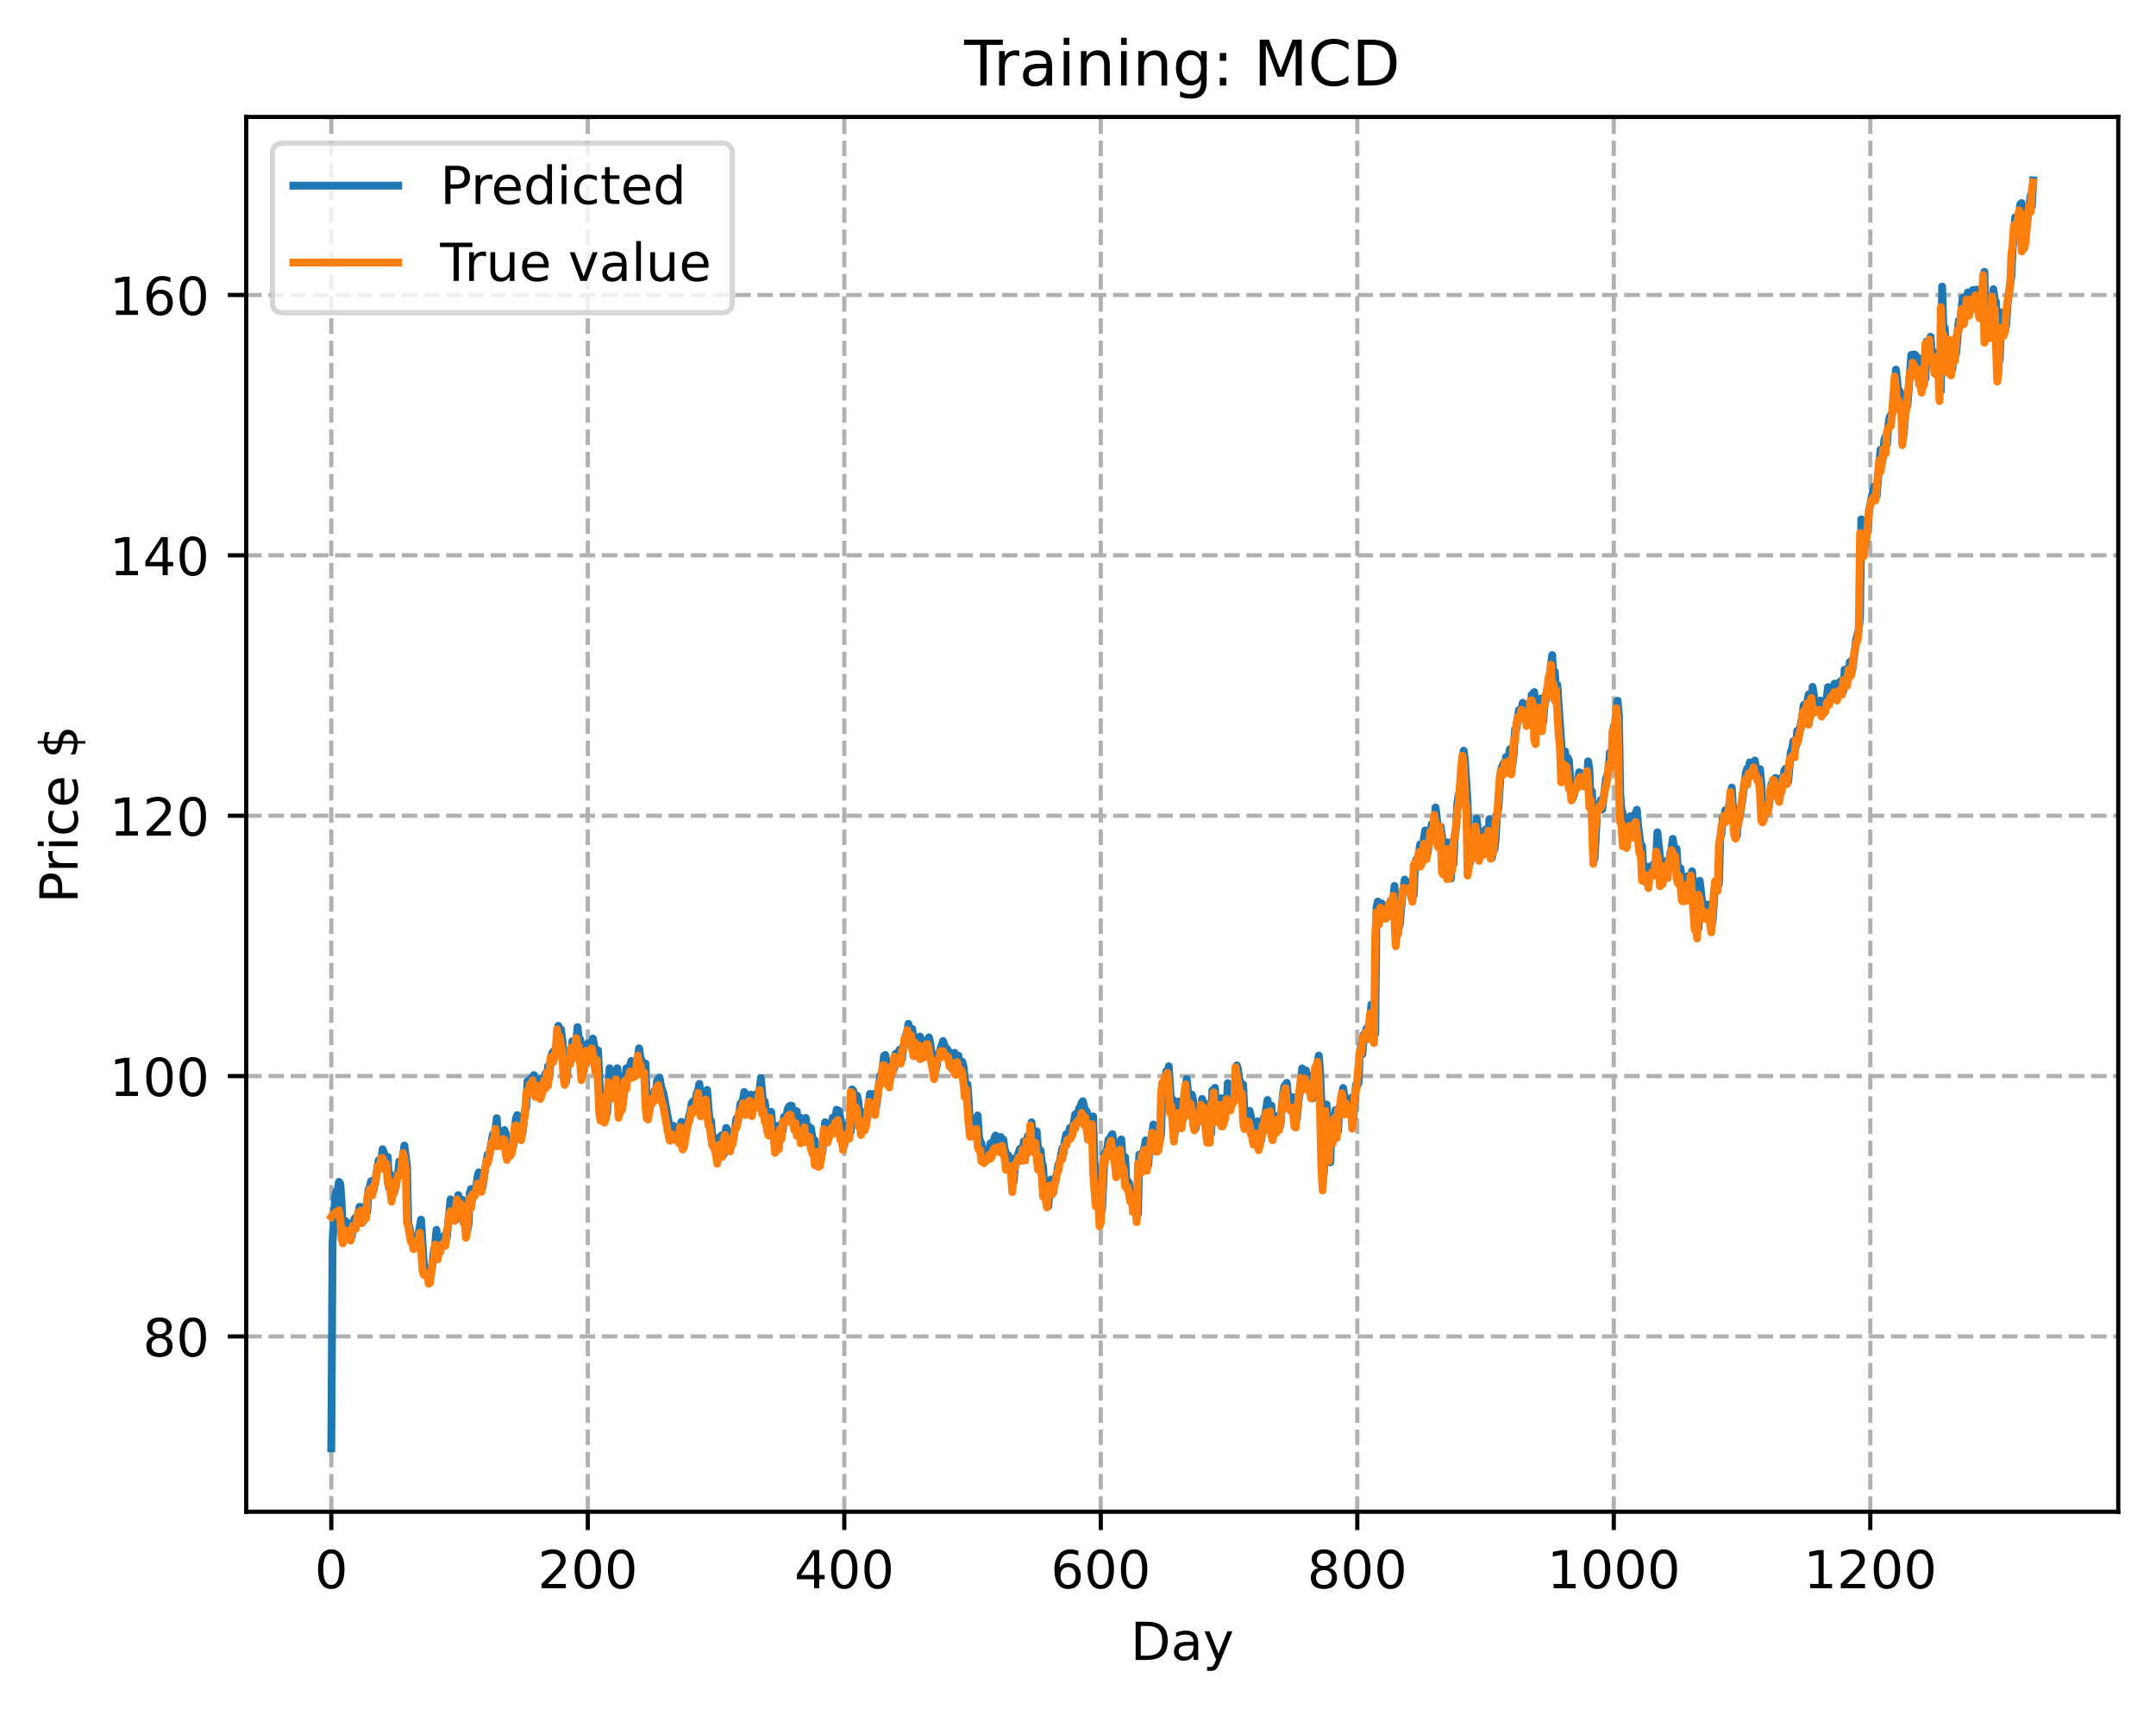<?xml version="1.0" encoding="utf-8" standalone="no"?>
<!DOCTYPE svg PUBLIC "-//W3C//DTD SVG 1.1//EN"
  "http://www.w3.org/Graphics/SVG/1.1/DTD/svg11.dtd">
<!-- Created with matplotlib (https://matplotlib.org/) -->
<svg height="325.986pt" version="1.1" viewBox="0 0 411.286 325.986" width="411.286pt" xmlns="http://www.w3.org/2000/svg" xmlns:xlink="http://www.w3.org/1999/xlink">
 <defs>
  <style type="text/css">
*{stroke-linecap:butt;stroke-linejoin:round;}
  </style>
 </defs>
 <g id="figure_1">
  <g id="patch_1">
   <path d="M 0 325.986 
L 411.286 325.986 
L 411.286 0 
L 0 0 
z
" style="fill:#ffffff;"/>
  </g>
  <g id="axes_1">
   <g id="patch_2">
    <path d="M 46.966 288.43 
L 404.086 288.43 
L 404.086 22.318 
L 46.966 22.318 
z
" style="fill:#ffffff;"/>
   </g>
   <g id="matplotlib.axis_1">
    <g id="xtick_1">
     <g id="line2d_1">
      <path clip-path="url(#p364a4e953d)" d="M 63.198 288.43 
L 63.198 22.318 
" style="fill:none;stroke:#b0b0b0;stroke-dasharray:2.96,1.28;stroke-dashoffset:0;stroke-width:0.8;"/>
     </g>
     <g id="line2d_2">
      <defs>
       <path d="M 0 0 
L 0 3.5 
" id="m42da7e2d2f" style="stroke:#000000;stroke-width:0.8;"/>
      </defs>
      <g>
       <use style="stroke:#000000;stroke-width:0.8;" x="63.198" xlink:href="#m42da7e2d2f" y="288.43"/>
      </g>
     </g>
     <g id="text_1">
      <!-- 0 -->
      <defs>
       <path d="M 31.781 66.406 
Q 24.172 66.406 20.328 58.906 
Q 16.5 51.422 16.5 36.375 
Q 16.5 21.391 20.328 13.891 
Q 24.172 6.391 31.781 6.391 
Q 39.453 6.391 43.281 13.891 
Q 47.125 21.391 47.125 36.375 
Q 47.125 51.422 43.281 58.906 
Q 39.453 66.406 31.781 66.406 
z
M 31.781 74.219 
Q 44.047 74.219 50.516 64.516 
Q 56.984 54.828 56.984 36.375 
Q 56.984 17.969 50.516 8.266 
Q 44.047 -1.422 31.781 -1.422 
Q 19.531 -1.422 13.062 8.266 
Q 6.594 17.969 6.594 36.375 
Q 6.594 54.828 13.062 64.516 
Q 19.531 74.219 31.781 74.219 
z
" id="DejaVuSans-48"/>
      </defs>
      <g transform="translate(60.017 303.029)scale(0.1 -0.1)">
       <use xlink:href="#DejaVuSans-48"/>
      </g>
     </g>
    </g>
    <g id="xtick_2">
     <g id="line2d_3">
      <path clip-path="url(#p364a4e953d)" d="M 112.129 288.43 
L 112.129 22.318 
" style="fill:none;stroke:#b0b0b0;stroke-dasharray:2.96,1.28;stroke-dashoffset:0;stroke-width:0.8;"/>
     </g>
     <g id="line2d_4">
      <g>
       <use style="stroke:#000000;stroke-width:0.8;" x="112.129" xlink:href="#m42da7e2d2f" y="288.43"/>
      </g>
     </g>
     <g id="text_2">
      <!-- 200 -->
      <defs>
       <path d="M 19.188 8.297 
L 53.609 8.297 
L 53.609 0 
L 7.328 0 
L 7.328 8.297 
Q 12.938 14.109 22.625 23.891 
Q 32.328 33.688 34.812 36.531 
Q 39.547 41.844 41.422 45.531 
Q 43.312 49.219 43.312 52.781 
Q 43.312 58.594 39.234 62.25 
Q 35.156 65.922 28.609 65.922 
Q 23.969 65.922 18.812 64.312 
Q 13.672 62.703 7.812 59.422 
L 7.812 69.391 
Q 13.766 71.781 18.938 73 
Q 24.125 74.219 28.422 74.219 
Q 39.75 74.219 46.484 68.547 
Q 53.219 62.891 53.219 53.422 
Q 53.219 48.922 51.531 44.891 
Q 49.859 40.875 45.406 35.406 
Q 44.188 33.984 37.641 27.219 
Q 31.109 20.453 19.188 8.297 
z
" id="DejaVuSans-50"/>
      </defs>
      <g transform="translate(102.585 303.029)scale(0.1 -0.1)">
       <use xlink:href="#DejaVuSans-50"/>
       <use x="63.623" xlink:href="#DejaVuSans-48"/>
       <use x="127.246" xlink:href="#DejaVuSans-48"/>
      </g>
     </g>
    </g>
    <g id="xtick_3">
     <g id="line2d_5">
      <path clip-path="url(#p364a4e953d)" d="M 161.06 288.43 
L 161.06 22.318 
" style="fill:none;stroke:#b0b0b0;stroke-dasharray:2.96,1.28;stroke-dashoffset:0;stroke-width:0.8;"/>
     </g>
     <g id="line2d_6">
      <g>
       <use style="stroke:#000000;stroke-width:0.8;" x="161.06" xlink:href="#m42da7e2d2f" y="288.43"/>
      </g>
     </g>
     <g id="text_3">
      <!-- 400 -->
      <defs>
       <path d="M 37.797 64.312 
L 12.891 25.391 
L 37.797 25.391 
z
M 35.203 72.906 
L 47.609 72.906 
L 47.609 25.391 
L 58.016 25.391 
L 58.016 17.188 
L 47.609 17.188 
L 47.609 0 
L 37.797 0 
L 37.797 17.188 
L 4.891 17.188 
L 4.891 26.703 
z
" id="DejaVuSans-52"/>
      </defs>
      <g transform="translate(151.516 303.029)scale(0.1 -0.1)">
       <use xlink:href="#DejaVuSans-52"/>
       <use x="63.623" xlink:href="#DejaVuSans-48"/>
       <use x="127.246" xlink:href="#DejaVuSans-48"/>
      </g>
     </g>
    </g>
    <g id="xtick_4">
     <g id="line2d_7">
      <path clip-path="url(#p364a4e953d)" d="M 209.99 288.43 
L 209.99 22.318 
" style="fill:none;stroke:#b0b0b0;stroke-dasharray:2.96,1.28;stroke-dashoffset:0;stroke-width:0.8;"/>
     </g>
     <g id="line2d_8">
      <g>
       <use style="stroke:#000000;stroke-width:0.8;" x="209.99" xlink:href="#m42da7e2d2f" y="288.43"/>
      </g>
     </g>
     <g id="text_4">
      <!-- 600 -->
      <defs>
       <path d="M 33.016 40.375 
Q 26.375 40.375 22.484 35.828 
Q 18.609 31.297 18.609 23.391 
Q 18.609 15.531 22.484 10.953 
Q 26.375 6.391 33.016 6.391 
Q 39.656 6.391 43.531 10.953 
Q 47.406 15.531 47.406 23.391 
Q 47.406 31.297 43.531 35.828 
Q 39.656 40.375 33.016 40.375 
z
M 52.594 71.297 
L 52.594 62.312 
Q 48.875 64.062 45.094 64.984 
Q 41.312 65.922 37.594 65.922 
Q 27.828 65.922 22.672 59.328 
Q 17.531 52.734 16.797 39.406 
Q 19.672 43.656 24.016 45.922 
Q 28.375 48.188 33.594 48.188 
Q 44.578 48.188 50.953 41.516 
Q 57.328 34.859 57.328 23.391 
Q 57.328 12.156 50.688 5.359 
Q 44.047 -1.422 33.016 -1.422 
Q 20.359 -1.422 13.672 8.266 
Q 6.984 17.969 6.984 36.375 
Q 6.984 53.656 15.188 63.938 
Q 23.391 74.219 37.203 74.219 
Q 40.922 74.219 44.703 73.484 
Q 48.484 72.75 52.594 71.297 
z
" id="DejaVuSans-54"/>
      </defs>
      <g transform="translate(200.446 303.029)scale(0.1 -0.1)">
       <use xlink:href="#DejaVuSans-54"/>
       <use x="63.623" xlink:href="#DejaVuSans-48"/>
       <use x="127.246" xlink:href="#DejaVuSans-48"/>
      </g>
     </g>
    </g>
    <g id="xtick_5">
     <g id="line2d_9">
      <path clip-path="url(#p364a4e953d)" d="M 258.921 288.43 
L 258.921 22.318 
" style="fill:none;stroke:#b0b0b0;stroke-dasharray:2.96,1.28;stroke-dashoffset:0;stroke-width:0.8;"/>
     </g>
     <g id="line2d_10">
      <g>
       <use style="stroke:#000000;stroke-width:0.8;" x="258.921" xlink:href="#m42da7e2d2f" y="288.43"/>
      </g>
     </g>
     <g id="text_5">
      <!-- 800 -->
      <defs>
       <path d="M 31.781 34.625 
Q 24.75 34.625 20.719 30.859 
Q 16.703 27.094 16.703 20.516 
Q 16.703 13.922 20.719 10.156 
Q 24.75 6.391 31.781 6.391 
Q 38.812 6.391 42.859 10.172 
Q 46.922 13.969 46.922 20.516 
Q 46.922 27.094 42.891 30.859 
Q 38.875 34.625 31.781 34.625 
z
M 21.922 38.812 
Q 15.578 40.375 12.031 44.719 
Q 8.5 49.078 8.5 55.328 
Q 8.5 64.062 14.719 69.141 
Q 20.953 74.219 31.781 74.219 
Q 42.672 74.219 48.875 69.141 
Q 55.078 64.062 55.078 55.328 
Q 55.078 49.078 51.531 44.719 
Q 48 40.375 41.703 38.812 
Q 48.828 37.156 52.797 32.312 
Q 56.781 27.484 56.781 20.516 
Q 56.781 9.906 50.312 4.234 
Q 43.844 -1.422 31.781 -1.422 
Q 19.734 -1.422 13.25 4.234 
Q 6.781 9.906 6.781 20.516 
Q 6.781 27.484 10.781 32.312 
Q 14.797 37.156 21.922 38.812 
z
M 18.312 54.391 
Q 18.312 48.734 21.844 45.562 
Q 25.391 42.391 31.781 42.391 
Q 38.141 42.391 41.719 45.562 
Q 45.312 48.734 45.312 54.391 
Q 45.312 60.062 41.719 63.234 
Q 38.141 66.406 31.781 66.406 
Q 25.391 66.406 21.844 63.234 
Q 18.312 60.062 18.312 54.391 
z
" id="DejaVuSans-56"/>
      </defs>
      <g transform="translate(249.377 303.029)scale(0.1 -0.1)">
       <use xlink:href="#DejaVuSans-56"/>
       <use x="63.623" xlink:href="#DejaVuSans-48"/>
       <use x="127.246" xlink:href="#DejaVuSans-48"/>
      </g>
     </g>
    </g>
    <g id="xtick_6">
     <g id="line2d_11">
      <path clip-path="url(#p364a4e953d)" d="M 307.851 288.43 
L 307.851 22.318 
" style="fill:none;stroke:#b0b0b0;stroke-dasharray:2.96,1.28;stroke-dashoffset:0;stroke-width:0.8;"/>
     </g>
     <g id="line2d_12">
      <g>
       <use style="stroke:#000000;stroke-width:0.8;" x="307.851" xlink:href="#m42da7e2d2f" y="288.43"/>
      </g>
     </g>
     <g id="text_6">
      <!-- 1000 -->
      <defs>
       <path d="M 12.406 8.297 
L 28.516 8.297 
L 28.516 63.922 
L 10.984 60.406 
L 10.984 69.391 
L 28.422 72.906 
L 38.281 72.906 
L 38.281 8.297 
L 54.391 8.297 
L 54.391 0 
L 12.406 0 
z
" id="DejaVuSans-49"/>
      </defs>
      <g transform="translate(295.126 303.029)scale(0.1 -0.1)">
       <use xlink:href="#DejaVuSans-49"/>
       <use x="63.623" xlink:href="#DejaVuSans-48"/>
       <use x="127.246" xlink:href="#DejaVuSans-48"/>
       <use x="190.869" xlink:href="#DejaVuSans-48"/>
      </g>
     </g>
    </g>
    <g id="xtick_7">
     <g id="line2d_13">
      <path clip-path="url(#p364a4e953d)" d="M 356.782 288.43 
L 356.782 22.318 
" style="fill:none;stroke:#b0b0b0;stroke-dasharray:2.96,1.28;stroke-dashoffset:0;stroke-width:0.8;"/>
     </g>
     <g id="line2d_14">
      <g>
       <use style="stroke:#000000;stroke-width:0.8;" x="356.782" xlink:href="#m42da7e2d2f" y="288.43"/>
      </g>
     </g>
     <g id="text_7">
      <!-- 1200 -->
      <g transform="translate(344.057 303.029)scale(0.1 -0.1)">
       <use xlink:href="#DejaVuSans-49"/>
       <use x="63.623" xlink:href="#DejaVuSans-50"/>
       <use x="127.246" xlink:href="#DejaVuSans-48"/>
       <use x="190.869" xlink:href="#DejaVuSans-48"/>
      </g>
     </g>
    </g>
    <g id="text_8">
     <!-- Day -->
     <defs>
      <path d="M 19.672 64.797 
L 19.672 8.109 
L 31.594 8.109 
Q 46.688 8.109 53.688 14.938 
Q 60.688 21.781 60.688 36.531 
Q 60.688 51.172 53.688 57.984 
Q 46.688 64.797 31.594 64.797 
z
M 9.812 72.906 
L 30.078 72.906 
Q 51.266 72.906 61.172 64.094 
Q 71.094 55.281 71.094 36.531 
Q 71.094 17.672 61.125 8.828 
Q 51.172 0 30.078 0 
L 9.812 0 
z
" id="DejaVuSans-68"/>
      <path d="M 34.281 27.484 
Q 23.391 27.484 19.188 25 
Q 14.984 22.516 14.984 16.5 
Q 14.984 11.719 18.141 8.906 
Q 21.297 6.109 26.703 6.109 
Q 34.188 6.109 38.703 11.406 
Q 43.219 16.703 43.219 25.484 
L 43.219 27.484 
z
M 52.203 31.203 
L 52.203 0 
L 43.219 0 
L 43.219 8.297 
Q 40.141 3.328 35.547 0.953 
Q 30.953 -1.422 24.312 -1.422 
Q 15.922 -1.422 10.953 3.297 
Q 6 8.016 6 15.922 
Q 6 25.141 12.172 29.828 
Q 18.359 34.516 30.609 34.516 
L 43.219 34.516 
L 43.219 35.406 
Q 43.219 41.609 39.141 45 
Q 35.062 48.391 27.688 48.391 
Q 23 48.391 18.547 47.266 
Q 14.109 46.141 10.016 43.891 
L 10.016 52.203 
Q 14.938 54.109 19.578 55.047 
Q 24.219 56 28.609 56 
Q 40.484 56 46.344 49.844 
Q 52.203 43.703 52.203 31.203 
z
" id="DejaVuSans-97"/>
      <path d="M 32.172 -5.078 
Q 28.375 -14.844 24.75 -17.812 
Q 21.141 -20.797 15.094 -20.797 
L 7.906 -20.797 
L 7.906 -13.281 
L 13.188 -13.281 
Q 16.891 -13.281 18.938 -11.516 
Q 21 -9.766 23.484 -3.219 
L 25.094 0.875 
L 2.984 54.688 
L 12.5 54.688 
L 29.594 11.922 
L 46.688 54.688 
L 56.203 54.688 
z
" id="DejaVuSans-121"/>
     </defs>
     <g transform="translate(215.652 316.707)scale(0.1 -0.1)">
      <use xlink:href="#DejaVuSans-68"/>
      <use x="77.002" xlink:href="#DejaVuSans-97"/>
      <use x="138.281" xlink:href="#DejaVuSans-121"/>
     </g>
    </g>
   </g>
   <g id="matplotlib.axis_2">
    <g id="ytick_1">
     <g id="line2d_15">
      <path clip-path="url(#p364a4e953d)" d="M 46.966 254.986 
L 404.086 254.986 
" style="fill:none;stroke:#b0b0b0;stroke-dasharray:2.96,1.28;stroke-dashoffset:0;stroke-width:0.8;"/>
     </g>
     <g id="line2d_16">
      <defs>
       <path d="M 0 0 
L -3.5 0 
" id="m8587e2f76c" style="stroke:#000000;stroke-width:0.8;"/>
      </defs>
      <g>
       <use style="stroke:#000000;stroke-width:0.8;" x="46.966" xlink:href="#m8587e2f76c" y="254.986"/>
      </g>
     </g>
     <g id="text_9">
      <!-- 80 -->
      <g transform="translate(27.241 258.785)scale(0.1 -0.1)">
       <use xlink:href="#DejaVuSans-56"/>
       <use x="63.623" xlink:href="#DejaVuSans-48"/>
      </g>
     </g>
    </g>
    <g id="ytick_2">
     <g id="line2d_17">
      <path clip-path="url(#p364a4e953d)" d="M 46.966 205.31 
L 404.086 205.31 
" style="fill:none;stroke:#b0b0b0;stroke-dasharray:2.96,1.28;stroke-dashoffset:0;stroke-width:0.8;"/>
     </g>
     <g id="line2d_18">
      <g>
       <use style="stroke:#000000;stroke-width:0.8;" x="46.966" xlink:href="#m8587e2f76c" y="205.31"/>
      </g>
     </g>
     <g id="text_10">
      <!-- 100 -->
      <g transform="translate(20.878 209.109)scale(0.1 -0.1)">
       <use xlink:href="#DejaVuSans-49"/>
       <use x="63.623" xlink:href="#DejaVuSans-48"/>
       <use x="127.246" xlink:href="#DejaVuSans-48"/>
      </g>
     </g>
    </g>
    <g id="ytick_3">
     <g id="line2d_19">
      <path clip-path="url(#p364a4e953d)" d="M 46.966 155.633 
L 404.086 155.633 
" style="fill:none;stroke:#b0b0b0;stroke-dasharray:2.96,1.28;stroke-dashoffset:0;stroke-width:0.8;"/>
     </g>
     <g id="line2d_20">
      <g>
       <use style="stroke:#000000;stroke-width:0.8;" x="46.966" xlink:href="#m8587e2f76c" y="155.633"/>
      </g>
     </g>
     <g id="text_11">
      <!-- 120 -->
      <g transform="translate(20.878 159.432)scale(0.1 -0.1)">
       <use xlink:href="#DejaVuSans-49"/>
       <use x="63.623" xlink:href="#DejaVuSans-50"/>
       <use x="127.246" xlink:href="#DejaVuSans-48"/>
      </g>
     </g>
    </g>
    <g id="ytick_4">
     <g id="line2d_21">
      <path clip-path="url(#p364a4e953d)" d="M 46.966 105.957 
L 404.086 105.957 
" style="fill:none;stroke:#b0b0b0;stroke-dasharray:2.96,1.28;stroke-dashoffset:0;stroke-width:0.8;"/>
     </g>
     <g id="line2d_22">
      <g>
       <use style="stroke:#000000;stroke-width:0.8;" x="46.966" xlink:href="#m8587e2f76c" y="105.957"/>
      </g>
     </g>
     <g id="text_12">
      <!-- 140 -->
      <g transform="translate(20.878 109.756)scale(0.1 -0.1)">
       <use xlink:href="#DejaVuSans-49"/>
       <use x="63.623" xlink:href="#DejaVuSans-52"/>
       <use x="127.246" xlink:href="#DejaVuSans-48"/>
      </g>
     </g>
    </g>
    <g id="ytick_5">
     <g id="line2d_23">
      <path clip-path="url(#p364a4e953d)" d="M 46.966 56.28 
L 404.086 56.28 
" style="fill:none;stroke:#b0b0b0;stroke-dasharray:2.96,1.28;stroke-dashoffset:0;stroke-width:0.8;"/>
     </g>
     <g id="line2d_24">
      <g>
       <use style="stroke:#000000;stroke-width:0.8;" x="46.966" xlink:href="#m8587e2f76c" y="56.28"/>
      </g>
     </g>
     <g id="text_13">
      <!-- 160 -->
      <g transform="translate(20.878 60.08)scale(0.1 -0.1)">
       <use xlink:href="#DejaVuSans-49"/>
       <use x="63.623" xlink:href="#DejaVuSans-54"/>
       <use x="127.246" xlink:href="#DejaVuSans-48"/>
      </g>
     </g>
    </g>
    <g id="text_14">
     <!-- Price $ -->
     <defs>
      <path d="M 19.672 64.797 
L 19.672 37.406 
L 32.078 37.406 
Q 38.969 37.406 42.719 40.969 
Q 46.484 44.531 46.484 51.125 
Q 46.484 57.672 42.719 61.234 
Q 38.969 64.797 32.078 64.797 
z
M 9.812 72.906 
L 32.078 72.906 
Q 44.344 72.906 50.609 67.359 
Q 56.891 61.812 56.891 51.125 
Q 56.891 40.328 50.609 34.812 
Q 44.344 29.297 32.078 29.297 
L 19.672 29.297 
L 19.672 0 
L 9.812 0 
z
" id="DejaVuSans-80"/>
      <path d="M 41.109 46.297 
Q 39.594 47.172 37.812 47.578 
Q 36.031 48 33.891 48 
Q 26.266 48 22.188 43.047 
Q 18.109 38.094 18.109 28.812 
L 18.109 0 
L 9.078 0 
L 9.078 54.688 
L 18.109 54.688 
L 18.109 46.188 
Q 20.953 51.172 25.484 53.578 
Q 30.031 56 36.531 56 
Q 37.453 56 38.578 55.875 
Q 39.703 55.766 41.062 55.516 
z
" id="DejaVuSans-114"/>
      <path d="M 9.422 54.688 
L 18.406 54.688 
L 18.406 0 
L 9.422 0 
z
M 9.422 75.984 
L 18.406 75.984 
L 18.406 64.594 
L 9.422 64.594 
z
" id="DejaVuSans-105"/>
      <path d="M 48.781 52.594 
L 48.781 44.188 
Q 44.969 46.297 41.141 47.344 
Q 37.312 48.391 33.406 48.391 
Q 24.656 48.391 19.812 42.844 
Q 14.984 37.312 14.984 27.297 
Q 14.984 17.281 19.812 11.734 
Q 24.656 6.203 33.406 6.203 
Q 37.312 6.203 41.141 7.25 
Q 44.969 8.297 48.781 10.406 
L 48.781 2.094 
Q 45.016 0.344 40.984 -0.531 
Q 36.969 -1.422 32.422 -1.422 
Q 20.062 -1.422 12.781 6.344 
Q 5.516 14.109 5.516 27.297 
Q 5.516 40.672 12.859 48.328 
Q 20.219 56 33.016 56 
Q 37.156 56 41.109 55.141 
Q 45.062 54.297 48.781 52.594 
z
" id="DejaVuSans-99"/>
      <path d="M 56.203 29.594 
L 56.203 25.203 
L 14.891 25.203 
Q 15.484 15.922 20.484 11.062 
Q 25.484 6.203 34.422 6.203 
Q 39.594 6.203 44.453 7.469 
Q 49.312 8.734 54.109 11.281 
L 54.109 2.781 
Q 49.266 0.734 44.188 -0.344 
Q 39.109 -1.422 33.891 -1.422 
Q 20.797 -1.422 13.156 6.188 
Q 5.516 13.812 5.516 26.812 
Q 5.516 40.234 12.766 48.109 
Q 20.016 56 32.328 56 
Q 43.359 56 49.781 48.891 
Q 56.203 41.797 56.203 29.594 
z
M 47.219 32.234 
Q 47.125 39.594 43.094 43.984 
Q 39.062 48.391 32.422 48.391 
Q 24.906 48.391 20.391 44.141 
Q 15.875 39.891 15.188 32.172 
z
" id="DejaVuSans-101"/>
      <path id="DejaVuSans-32"/>
      <path d="M 33.797 -14.703 
L 28.906 -14.703 
L 28.859 0 
Q 23.734 0.094 18.609 1.188 
Q 13.484 2.297 8.297 4.5 
L 8.297 13.281 
Q 13.281 10.156 18.375 8.562 
Q 23.484 6.984 28.906 6.938 
L 28.906 29.203 
Q 18.109 30.953 13.203 35.156 
Q 8.297 39.359 8.297 46.688 
Q 8.297 54.641 13.625 59.219 
Q 18.953 63.812 28.906 64.5 
L 28.906 75.984 
L 33.797 75.984 
L 33.797 64.656 
Q 38.328 64.453 42.578 63.688 
Q 46.828 62.938 50.875 61.625 
L 50.875 53.078 
Q 46.828 55.125 42.547 56.25 
Q 38.281 57.375 33.797 57.562 
L 33.797 36.719 
Q 44.875 35.016 50.094 30.609 
Q 55.328 26.219 55.328 18.609 
Q 55.328 10.359 49.781 5.594 
Q 44.234 0.828 33.797 0.094 
z
M 28.906 37.594 
L 28.906 57.625 
Q 23.25 56.984 20.266 54.391 
Q 17.281 51.812 17.281 47.516 
Q 17.281 43.312 20.031 40.969 
Q 22.797 38.625 28.906 37.594 
z
M 33.797 28.219 
L 33.797 7.078 
Q 39.984 7.906 43.141 10.594 
Q 46.297 13.281 46.297 17.672 
Q 46.297 21.969 43.281 24.5 
Q 40.281 27.047 33.797 28.219 
z
" id="DejaVuSans-36"/>
     </defs>
     <g transform="translate(14.798 172.342)rotate(-90)scale(0.1 -0.1)">
      <use xlink:href="#DejaVuSans-80"/>
      <use x="58.553" xlink:href="#DejaVuSans-114"/>
      <use x="99.666" xlink:href="#DejaVuSans-105"/>
      <use x="127.449" xlink:href="#DejaVuSans-99"/>
      <use x="182.43" xlink:href="#DejaVuSans-101"/>
      <use x="243.953" xlink:href="#DejaVuSans-32"/>
      <use x="275.74" xlink:href="#DejaVuSans-36"/>
     </g>
    </g>
   </g>
   <g id="line2d_25">
    <path clip-path="url(#p364a4e953d)" d="M 63.198 276.334 
L 63.443 237.15 
L 63.932 228.239 
L 64.177 227.244 
L 64.422 227.194 
L 64.666 225.493 
L 64.911 225.883 
L 65.156 229.101 
L 65.4 235.435 
L 65.645 235.529 
L 65.89 232.966 
L 66.134 234.128 
L 66.379 233.383 
L 66.868 235.805 
L 67.113 235.886 
L 67.602 232.549 
L 67.847 232.271 
L 68.091 233.494 
L 68.581 230.257 
L 68.825 231.688 
L 69.07 230.326 
L 69.315 233.025 
L 69.559 230.187 
L 69.804 231.594 
L 70.049 231.244 
L 70.293 227.038 
L 70.538 226.51 
L 70.783 225.375 
L 71.027 225.306 
L 71.272 227.011 
L 72.251 221.356 
L 72.495 222.264 
L 72.74 221.275 
L 72.984 219.264 
L 73.229 219.851 
L 73.474 222.097 
L 73.963 220.704 
L 74.208 226.612 
L 74.452 224.04 
L 74.942 227.795 
L 75.186 226.228 
L 75.431 226.665 
L 75.92 223.901 
L 76.165 221.614 
L 76.41 222.876 
L 76.654 222.625 
L 77.144 218.554 
L 77.633 222.501 
L 77.878 233.58 
L 78.122 234.174 
L 78.367 235.775 
L 78.611 236.224 
L 78.856 236.21 
L 79.101 237.57 
L 79.345 236.244 
L 79.59 236.69 
L 80.324 232.702 
L 80.813 240.627 
L 81.058 242.694 
L 81.303 241.964 
L 81.547 242.928 
L 81.792 242.251 
L 82.037 243.549 
L 82.281 242.617 
L 82.771 238.64 
L 83.015 237.557 
L 83.26 234.634 
L 83.505 237.655 
L 83.749 238.266 
L 83.994 237.142 
L 84.239 237.422 
L 84.728 235.749 
L 85.217 236.253 
L 85.951 228.824 
L 86.196 229.209 
L 86.44 230.589 
L 86.685 231.218 
L 86.93 232.742 
L 87.419 228.015 
L 87.664 229.65 
L 88.153 228.878 
L 88.398 231.484 
L 88.642 232.34 
L 88.887 232.723 
L 89.132 234.93 
L 89.376 233.64 
L 89.621 227.631 
L 89.866 226.851 
L 90.11 228.898 
L 90.355 226.891 
L 90.599 226.673 
L 90.844 226.674 
L 91.089 224.561 
L 91.333 223.678 
L 91.578 224.31 
L 92.067 226.484 
L 92.557 222.942 
L 93.046 220.262 
L 93.291 220.519 
L 94.025 216.443 
L 94.269 217.2 
L 94.514 215.709 
L 94.759 213.346 
L 95.003 217.369 
L 95.248 215.985 
L 95.493 215.979 
L 95.737 217.29 
L 96.227 215.606 
L 96.471 216.237 
L 96.716 219.146 
L 96.96 220.209 
L 97.205 218.985 
L 97.45 219.007 
L 97.694 218.504 
L 97.939 218.553 
L 98.428 213.401 
L 98.673 212.746 
L 98.918 215.035 
L 99.162 214.139 
L 99.652 216.333 
L 100.141 211.944 
L 100.386 211.251 
L 100.63 206.284 
L 101.12 207.338 
L 101.364 205.593 
L 101.609 205.818 
L 101.854 205.116 
L 102.098 207.863 
L 102.343 208.018 
L 102.587 206.744 
L 102.832 207.703 
L 103.077 205.899 
L 103.321 207.883 
L 103.566 207.285 
L 103.811 206.39 
L 104.055 204.799 
L 104.3 206.352 
L 104.545 203.413 
L 104.789 205.618 
L 105.034 202.429 
L 105.279 201.132 
L 105.523 200.619 
L 105.768 201.812 
L 106.257 198.53 
L 106.502 195.731 
L 106.747 198.669 
L 106.991 196.374 
L 107.236 198.057 
L 107.481 200.513 
L 107.725 204.688 
L 107.97 206.432 
L 108.215 204.443 
L 108.459 201.301 
L 108.704 201.637 
L 108.948 202.369 
L 109.193 198.635 
L 109.438 198.817 
L 109.682 200.469 
L 109.927 199.07 
L 110.172 195.961 
L 110.416 198.546 
L 110.661 198.266 
L 111.15 204.091 
L 111.64 202.973 
L 112.129 199.079 
L 112.374 201.282 
L 112.618 200.298 
L 112.863 199.811 
L 113.108 198.142 
L 113.352 199.42 
L 113.842 203.986 
L 114.086 200.389 
L 114.575 211.061 
L 114.82 211.995 
L 115.065 209.434 
L 115.309 209.087 
L 115.554 212.29 
L 115.799 212.448 
L 116.288 203.816 
L 116.533 207.915 
L 117.022 206.329 
L 117.267 207.442 
L 117.756 203.81 
L 118.001 206.292 
L 118.245 211.071 
L 118.49 209.679 
L 118.735 210.608 
L 118.979 209.146 
L 119.469 203.841 
L 119.713 205.706 
L 119.958 203.538 
L 120.203 203.191 
L 120.447 202.413 
L 120.692 203.796 
L 120.936 203.346 
L 121.181 203.232 
L 121.426 203.735 
L 121.915 200.011 
L 122.16 201.725 
L 122.404 202.257 
L 122.649 204.733 
L 122.894 203.091 
L 123.138 202.918 
L 123.383 211.351 
L 123.628 211.996 
L 123.872 211.862 
L 124.362 209.152 
L 124.606 210.09 
L 124.851 208.082 
L 125.096 208.887 
L 125.34 206.222 
L 125.83 205.583 
L 126.074 207.142 
L 126.563 208.629 
L 128.031 216.607 
L 128.276 215.336 
L 128.521 214.811 
L 128.765 216.229 
L 129.01 215.373 
L 129.255 215.969 
L 129.499 215.071 
L 129.744 217.195 
L 129.989 214.04 
L 130.233 216.537 
L 130.478 217.821 
L 130.967 215.641 
L 131.457 212.964 
L 131.701 212.135 
L 131.946 210.464 
L 132.191 210.17 
L 132.435 210.729 
L 132.68 209.985 
L 132.924 208.517 
L 133.169 208.165 
L 133.414 206.789 
L 133.903 211.269 
L 134.392 208.838 
L 134.637 209.689 
L 134.882 207.954 
L 135.371 214.045 
L 135.616 213.776 
L 135.86 216.49 
L 136.105 217.385 
L 136.35 217.036 
L 137.084 220.596 
L 137.328 217.848 
L 137.573 216.648 
L 137.818 217.781 
L 138.062 220.271 
L 138.307 216.361 
L 138.551 215.192 
L 138.796 215.944 
L 139.041 219.127 
L 139.285 216.675 
L 139.53 218.422 
L 139.775 216.956 
L 140.019 216.409 
L 140.509 213.354 
L 140.753 213.854 
L 140.998 212.638 
L 141.243 210.596 
L 141.487 210.35 
L 141.732 209.74 
L 141.977 208.339 
L 142.221 210.377 
L 142.466 211.464 
L 142.711 211.096 
L 143.2 208.846 
L 143.445 209.725 
L 143.689 211.28 
L 143.934 209.638 
L 144.178 208.796 
L 144.423 210.38 
L 144.912 207.843 
L 145.157 205.713 
L 145.646 211.279 
L 145.891 210.166 
L 146.136 212.284 
L 146.38 212.812 
L 146.625 215.139 
L 146.87 215.744 
L 147.114 212.134 
L 147.359 214.972 
L 147.604 215.841 
L 147.848 216.145 
L 148.093 218.222 
L 148.338 217.495 
L 148.582 214.721 
L 148.827 217.456 
L 149.072 214.605 
L 149.316 215.782 
L 149.561 213.079 
L 149.806 213.17 
L 150.05 212.757 
L 150.295 211.548 
L 150.539 211.089 
L 150.784 210.954 
L 151.029 210.965 
L 151.273 212.753 
L 151.518 211.812 
L 151.763 213.791 
L 152.007 212.031 
L 152.252 215.682 
L 152.741 213.269 
L 152.986 216.249 
L 153.72 213.294 
L 153.965 216.023 
L 154.209 214.878 
L 154.454 215.844 
L 154.699 215.222 
L 155.188 218.34 
L 155.433 217.573 
L 155.677 220.211 
L 155.922 218.88 
L 156.166 218.721 
L 156.411 220.478 
L 156.656 220.538 
L 156.9 219.722 
L 157.39 214.122 
L 157.634 216.491 
L 157.879 214.963 
L 158.124 215.946 
L 158.613 214.367 
L 158.858 213.227 
L 159.102 214.419 
L 159.347 213.853 
L 159.592 211.72 
L 160.081 211.979 
L 160.326 213.529 
L 160.57 216.477 
L 160.815 215.853 
L 161.06 218.508 
L 161.304 215.717 
L 161.549 215.358 
L 161.794 214.411 
L 162.283 215.966 
L 162.527 207.853 
L 162.772 208.1 
L 163.017 210.382 
L 163.261 209.989 
L 163.506 209.052 
L 163.751 210.264 
L 163.995 213.192 
L 164.24 212.618 
L 164.485 214.128 
L 164.729 212.221 
L 164.974 213.316 
L 165.219 213.804 
L 165.463 213.369 
L 165.953 208.697 
L 166.442 209.837 
L 166.687 209.37 
L 166.931 208.635 
L 167.176 211.106 
L 167.91 205.199 
L 168.154 205.987 
L 168.644 201.436 
L 168.888 201.282 
L 169.133 202.72 
L 169.378 204.863 
L 169.867 205.718 
L 170.356 202.777 
L 170.601 203.814 
L 170.846 201.058 
L 171.09 200.928 
L 171.335 202.632 
L 171.58 200.316 
L 171.824 201.492 
L 172.069 202.016 
L 172.314 199.528 
L 172.558 199.64 
L 172.803 197.455 
L 173.048 197.036 
L 173.292 195.332 
L 173.782 198.162 
L 174.026 196.316 
L 174.271 199.027 
L 174.515 200.115 
L 174.76 197.917 
L 175.005 198.018 
L 175.249 198.932 
L 175.494 197.76 
L 175.739 200.911 
L 175.983 200.919 
L 176.228 200.441 
L 176.473 198.56 
L 176.717 200.203 
L 176.962 198.28 
L 177.207 197.916 
L 177.451 198.964 
L 177.696 200.741 
L 178.185 202.915 
L 178.43 204.291 
L 178.675 203.459 
L 178.919 201.7 
L 179.898 198.626 
L 180.387 200.035 
L 180.632 200.087 
L 181.121 200.854 
L 181.366 202.425 
L 181.61 201.776 
L 181.855 202.617 
L 182.1 200.867 
L 182.344 203.642 
L 182.589 204.132 
L 182.834 201.402 
L 183.078 203.188 
L 183.323 203.629 
L 183.568 202.577 
L 183.812 203.536 
L 184.302 208.431 
L 184.546 206.851 
L 184.791 209.927 
L 185.036 215.05 
L 185.28 216.739 
L 185.525 215.877 
L 185.77 214.521 
L 186.014 214.288 
L 186.503 212.833 
L 186.748 216.861 
L 186.993 217.801 
L 187.237 218.194 
L 187.482 219.833 
L 187.727 219.415 
L 187.971 219.809 
L 188.461 219.458 
L 188.705 219.554 
L 188.95 218.135 
L 189.195 219.702 
L 189.439 218.679 
L 189.684 217.177 
L 189.929 216.649 
L 190.173 217.781 
L 190.418 217.024 
L 190.663 217.383 
L 190.907 216.923 
L 191.152 217.969 
L 191.397 217.418 
L 191.641 219.239 
L 191.886 219.933 
L 192.13 221.957 
L 192.375 220.461 
L 192.62 221.36 
L 192.864 221.023 
L 193.354 225.531 
L 193.598 222.687 
L 193.843 222.032 
L 194.088 220.52 
L 194.577 219.186 
L 194.822 220.114 
L 195.066 220.371 
L 195.311 217.759 
L 195.8 220.21 
L 196.045 216.746 
L 196.29 218.337 
L 196.534 217.594 
L 196.779 214.128 
L 197.024 216.935 
L 197.268 218.429 
L 197.513 218.721 
L 197.758 215.844 
L 198.247 221.971 
L 198.491 219.45 
L 198.736 221.761 
L 198.981 222.523 
L 199.225 226.319 
L 199.47 225.8 
L 199.959 230.178 
L 200.449 225.057 
L 200.693 227.893 
L 200.938 227.213 
L 201.183 225.304 
L 201.672 223.702 
L 201.917 222.136 
L 202.161 221.695 
L 202.651 219.064 
L 202.895 219.971 
L 203.14 217.59 
L 203.385 216.422 
L 203.629 216.47 
L 203.874 216.224 
L 204.118 215.198 
L 204.608 215.111 
L 204.852 214.206 
L 205.097 212.615 
L 205.342 214.028 
L 205.831 211.492 
L 206.076 211.2 
L 206.32 210.477 
L 206.565 210.105 
L 206.81 211.05 
L 207.054 213.64 
L 207.299 211.978 
L 207.544 214.338 
L 207.788 215.589 
L 208.278 214.682 
L 208.522 212.998 
L 208.767 221.444 
L 209.256 228.39 
L 209.501 226.089 
L 209.746 227.175 
L 209.99 231.238 
L 210.235 230.738 
L 210.724 220.018 
L 210.969 220.885 
L 211.458 217.423 
L 211.703 218.765 
L 211.947 216.703 
L 212.192 216.377 
L 212.681 219.481 
L 212.926 219.961 
L 213.171 222.28 
L 213.415 221.714 
L 213.66 218.341 
L 213.905 217.396 
L 214.149 221.039 
L 214.394 221.276 
L 214.639 220.783 
L 214.883 225.574 
L 215.128 225.37 
L 215.373 225.685 
L 215.617 226.575 
L 215.862 228.865 
L 216.106 227.157 
L 216.351 229.11 
L 216.596 227.484 
L 216.84 230.226 
L 217.085 231.621 
L 217.33 220.304 
L 217.574 222.585 
L 217.819 223.144 
L 218.064 219.774 
L 218.308 218.99 
L 218.553 217.567 
L 218.798 218.77 
L 219.042 222.293 
L 219.287 218.85 
L 219.532 218.312 
L 220.021 214.55 
L 220.266 217.987 
L 220.51 217.288 
L 220.755 218.26 
L 221 218.245 
L 221.244 217.698 
L 221.489 216.46 
L 221.734 208.604 
L 221.978 207.421 
L 222.223 207.699 
L 222.467 204.405 
L 222.712 204.688 
L 222.957 203.435 
L 223.446 211.079 
L 223.691 209.731 
L 224.18 215.976 
L 224.425 212.837 
L 224.669 212.492 
L 224.914 210.144 
L 225.159 213.053 
L 225.403 211.96 
L 225.648 213.532 
L 226.382 205.901 
L 226.871 210.69 
L 227.116 211.732 
L 227.361 208.831 
L 227.605 209.911 
L 227.85 213.583 
L 228.094 215.307 
L 228.339 213.554 
L 228.584 212.699 
L 228.828 211.369 
L 229.073 212.309 
L 229.318 209.67 
L 229.562 210.775 
L 229.807 210.47 
L 230.541 216.787 
L 230.786 213.905 
L 231.03 216.337 
L 231.275 208.032 
L 231.52 211.237 
L 231.764 207.547 
L 232.009 211.961 
L 232.254 211.966 
L 232.498 211.274 
L 232.743 212.37 
L 232.988 209.545 
L 233.232 213.059 
L 233.477 213.253 
L 233.966 211.54 
L 234.211 206.661 
L 234.455 209.525 
L 234.7 208.944 
L 234.945 209.816 
L 235.189 209.113 
L 235.434 207.839 
L 235.679 208.753 
L 235.923 203.265 
L 236.168 204.007 
L 236.413 205.854 
L 236.657 206.576 
L 236.902 207.993 
L 237.147 206.947 
L 237.391 212.361 
L 237.636 212.617 
L 237.881 212.615 
L 238.125 212.48 
L 238.37 211.937 
L 238.615 212.919 
L 238.859 215.172 
L 239.104 215.167 
L 239.349 216.695 
L 239.838 213.949 
L 240.327 218.247 
L 240.572 217.629 
L 241.061 213.255 
L 241.306 213.129 
L 241.795 209.865 
L 242.284 213.876 
L 242.529 210.934 
L 242.774 215.027 
L 243.018 215.754 
L 243.263 214.811 
L 243.508 213.112 
L 243.752 214.978 
L 243.997 212.774 
L 244.242 214.792 
L 244.731 208.793 
L 244.976 207.317 
L 245.465 206.602 
L 245.709 209.079 
L 245.954 210.036 
L 246.199 209.868 
L 246.443 210.607 
L 246.688 209.338 
L 246.933 209.861 
L 247.177 212.38 
L 247.422 213.417 
L 247.667 210.333 
L 248.156 207.116 
L 248.401 203.836 
L 248.89 206.259 
L 249.135 204.236 
L 249.624 206.816 
L 249.869 205.249 
L 250.358 209.579 
L 250.603 206.445 
L 250.847 206.732 
L 251.092 203.565 
L 251.337 202.83 
L 251.581 201.384 
L 251.826 204.423 
L 252.07 210.079 
L 252.315 225.679 
L 252.56 223.406 
L 253.049 210.716 
L 253.783 221.772 
L 254.028 213.563 
L 254.272 212.927 
L 254.517 217.129 
L 254.762 211.799 
L 255.251 215.722 
L 255.496 211.301 
L 255.74 211.93 
L 255.985 208.941 
L 256.23 207.588 
L 256.474 209.396 
L 256.719 212.258 
L 256.964 209.651 
L 257.208 211.454 
L 257.453 210.466 
L 257.697 211.709 
L 257.942 209.331 
L 258.187 213.376 
L 258.676 206.942 
L 258.921 207.118 
L 259.165 206.56 
L 259.41 201.451 
L 259.655 199.312 
L 259.899 201.144 
L 260.144 197.387 
L 260.389 197.583 
L 260.633 196.39 
L 260.878 196.019 
L 261.123 196.038 
L 261.367 194.733 
L 261.612 191.652 
L 262.101 194.889 
L 262.346 197.24 
L 262.591 173.031 
L 262.835 172.025 
L 263.325 175.434 
L 263.569 172.369 
L 263.814 173.65 
L 264.058 173.746 
L 264.548 175.015 
L 264.792 174.224 
L 265.037 172.366 
L 265.282 171.894 
L 265.526 172.693 
L 265.771 172.406 
L 266.016 169.04 
L 266.505 177.956 
L 266.75 176.735 
L 266.994 176.651 
L 267.484 171.192 
L 267.973 167.815 
L 268.218 169.256 
L 268.462 168.349 
L 268.707 169.509 
L 268.952 169.427 
L 269.196 168.161 
L 269.441 170.233 
L 269.685 170.763 
L 269.93 164.829 
L 270.175 163.988 
L 270.419 164.049 
L 270.664 162.924 
L 270.909 161.102 
L 271.153 164.711 
L 271.398 163.781 
L 271.643 159.926 
L 271.887 158.432 
L 272.132 159.055 
L 272.377 162.633 
L 272.621 160.209 
L 272.866 160.048 
L 273.111 157.239 
L 273.355 157.924 
L 273.6 157.685 
L 273.845 154.054 
L 274.089 155.877 
L 274.579 161.725 
L 274.823 157.709 
L 275.068 159.554 
L 275.313 165.002 
L 275.557 164.432 
L 276.046 160.713 
L 276.291 165.22 
L 276.536 163.548 
L 276.78 167.639 
L 277.025 160.604 
L 277.27 164.876 
L 277.514 159.712 
L 277.759 157.997 
L 278.004 153.251 
L 278.248 151.7 
L 278.493 150.96 
L 279.227 143.22 
L 279.472 145.337 
L 279.961 153.102 
L 280.206 163.066 
L 280.45 164.624 
L 280.94 158.885 
L 281.184 163.494 
L 281.673 156.188 
L 282.407 162.476 
L 282.652 159.326 
L 282.897 161.294 
L 283.141 161.846 
L 283.386 158.279 
L 283.631 161.883 
L 283.875 160.712 
L 284.12 156.276 
L 284.365 158.41 
L 284.609 163.672 
L 284.854 162.13 
L 285.099 162.077 
L 285.343 159.735 
L 285.588 155.193 
L 285.833 154.275 
L 286.322 146.945 
L 286.811 145.62 
L 287.056 146.5 
L 287.301 144.42 
L 287.545 145.641 
L 287.79 144.639 
L 288.034 142.925 
L 288.279 146.44 
L 288.524 145.702 
L 288.768 143.835 
L 289.013 139.114 
L 289.258 139.212 
L 289.747 135.484 
L 289.992 136.996 
L 290.481 134.088 
L 290.97 134.834 
L 291.215 134.761 
L 291.46 136.973 
L 291.704 135.045 
L 291.949 135.051 
L 292.194 132.564 
L 292.683 132.035 
L 292.928 138.155 
L 293.661 134.872 
L 293.906 133.271 
L 294.151 134.948 
L 294.395 137.673 
L 294.64 134.106 
L 294.885 133.692 
L 295.129 131.484 
L 295.374 131.382 
L 295.863 126.948 
L 296.108 124.981 
L 296.353 130.515 
L 296.597 128.14 
L 296.842 131.527 
L 297.087 130.663 
L 297.821 141.68 
L 298.065 147.44 
L 298.31 146.602 
L 298.555 143.331 
L 298.799 145.855 
L 299.044 144.535 
L 299.289 145.071 
L 299.533 148.256 
L 299.778 149.205 
L 300.022 152.315 
L 300.267 151.63 
L 300.512 149.378 
L 300.756 148.813 
L 301.001 149.365 
L 301.246 147.338 
L 301.49 149.393 
L 301.735 147.513 
L 301.98 148.622 
L 302.224 148.462 
L 302.469 149.264 
L 302.714 149.466 
L 302.958 145.255 
L 303.203 146.951 
L 303.448 153.537 
L 303.692 151.013 
L 304.182 163.836 
L 304.671 154.983 
L 304.916 153.495 
L 305.16 153.613 
L 305.405 152.612 
L 305.649 154.412 
L 306.383 148.513 
L 306.628 147.908 
L 306.873 146.687 
L 307.117 143.551 
L 307.362 144.537 
L 307.607 144.092 
L 307.851 138.575 
L 308.096 139.307 
L 308.585 133.702 
L 308.83 136.55 
L 309.075 151.461 
L 309.319 154.447 
L 309.564 155.278 
L 309.809 159.14 
L 310.053 158.303 
L 310.543 160.253 
L 311.032 155.729 
L 311.277 158.073 
L 311.521 158.132 
L 311.766 157.145 
L 312.01 155.182 
L 312.255 154.498 
L 312.5 157.56 
L 312.989 161.459 
L 313.234 161.36 
L 313.478 165.85 
L 313.723 165.325 
L 313.968 165.524 
L 314.212 166.786 
L 314.457 165.362 
L 314.702 167.475 
L 314.946 165.458 
L 315.191 166.055 
L 315.436 164.858 
L 315.68 165.823 
L 315.925 164.021 
L 316.17 158.794 
L 316.659 163.442 
L 316.904 167.612 
L 317.148 165.147 
L 317.393 167.565 
L 317.882 164.265 
L 318.127 166.415 
L 318.371 165.688 
L 318.616 162.874 
L 318.861 162.079 
L 319.105 160.052 
L 319.595 163.479 
L 319.839 161.943 
L 320.084 166.235 
L 320.329 166.691 
L 320.573 165.665 
L 321.063 169.51 
L 321.552 169.653 
L 321.797 170.443 
L 322.041 167.134 
L 322.286 169.264 
L 322.775 166.236 
L 323.509 174.852 
L 323.754 174.992 
L 323.998 177.153 
L 324.243 168.053 
L 324.732 172.186 
L 324.977 174.429 
L 325.222 174.352 
L 325.466 174.012 
L 325.711 172.587 
L 325.956 173.729 
L 326.2 173.475 
L 326.445 174.349 
L 326.69 176.009 
L 327.179 168.673 
L 327.424 169.002 
L 327.668 168.938 
L 327.913 168.592 
L 328.158 159.888 
L 328.402 159.161 
L 328.647 155.999 
L 328.892 156.046 
L 329.136 154.588 
L 329.381 155.72 
L 329.625 154.991 
L 330.359 150.268 
L 330.604 154.439 
L 331.093 158.647 
L 331.338 159.44 
L 331.583 154.899 
L 331.827 156.119 
L 332.317 152.996 
L 332.806 149.518 
L 333.051 147.473 
L 333.295 146.636 
L 333.54 147.931 
L 333.785 145.452 
L 334.029 146.445 
L 334.274 145.533 
L 334.519 146.173 
L 334.763 145.107 
L 335.008 146.921 
L 335.252 146.731 
L 335.497 147.423 
L 335.742 146.735 
L 335.986 149.273 
L 336.231 154.222 
L 336.476 156.222 
L 336.72 155.18 
L 336.965 153.431 
L 337.454 153.839 
L 337.944 149.532 
L 338.188 150.755 
L 338.433 148.745 
L 338.678 148.44 
L 338.922 149.373 
L 339.167 148.555 
L 339.412 151.675 
L 339.656 151.495 
L 339.901 149.67 
L 340.146 148.922 
L 340.39 146.992 
L 340.635 146.662 
L 341.124 149.12 
L 341.613 143.52 
L 341.858 142.881 
L 342.103 141.458 
L 342.347 141.298 
L 342.592 142.48 
L 342.837 139.443 
L 343.081 139.611 
L 343.326 139.3 
L 343.815 136.661 
L 344.06 134.544 
L 344.305 134.403 
L 344.549 136.151 
L 344.794 133.766 
L 345.039 132.487 
L 345.283 136.973 
L 345.528 135.029 
L 345.773 131.052 
L 346.262 134.218 
L 346.996 134.102 
L 347.24 133.654 
L 347.485 134.031 
L 347.73 135.354 
L 348.219 134.241 
L 348.464 133.172 
L 348.708 131.095 
L 348.953 131.183 
L 349.198 132.035 
L 349.442 131.488 
L 349.687 131.489 
L 349.932 130.453 
L 350.176 130.413 
L 350.421 131.038 
L 350.666 132.507 
L 351.155 129.924 
L 351.4 130.395 
L 351.644 131.791 
L 351.889 127.747 
L 352.378 129.704 
L 352.623 129.424 
L 352.868 126.342 
L 353.112 126.14 
L 353.357 127.796 
L 354.091 121.991 
L 354.58 120.129 
L 354.825 117.761 
L 355.069 99.081 
L 355.314 102.421 
L 355.559 100.27 
L 355.803 104.206 
L 356.048 101.434 
L 356.293 100.991 
L 356.537 97.515 
L 357.027 94.962 
L 357.516 92.805 
L 357.761 92.758 
L 358.005 94.589 
L 358.495 88.632 
L 358.739 85.801 
L 358.984 88.355 
L 359.228 87.14 
L 359.473 83.83 
L 359.718 83.32 
L 359.962 84.799 
L 360.207 81.33 
L 360.452 79.609 
L 360.696 79.189 
L 360.941 79.069 
L 361.186 76.978 
L 361.675 70.518 
L 361.92 72.683 
L 362.164 75.881 
L 362.409 74.637 
L 362.654 75.865 
L 362.898 75.266 
L 363.143 83.023 
L 363.632 76.839 
L 363.877 77.328 
L 364.611 67.71 
L 364.856 69.809 
L 365.1 67.621 
L 365.345 67.689 
L 365.834 69.502 
L 366.079 68.334 
L 366.323 71.898 
L 366.568 71.562 
L 366.813 73.06 
L 367.057 72.028 
L 367.302 72.241 
L 367.547 65.133 
L 368.036 68.419 
L 368.281 64.251 
L 368.525 67.495 
L 368.77 67.273 
L 369.015 67.283 
L 369.259 70.47 
L 369.504 70.433 
L 369.749 69.463 
L 369.993 70.643 
L 370.238 74.648 
L 370.483 54.674 
L 370.727 62.475 
L 370.972 62.5 
L 371.216 65.968 
L 371.461 66.992 
L 371.706 69.419 
L 371.95 64.95 
L 372.44 70.371 
L 372.684 67.216 
L 372.929 68.01 
L 373.174 67.408 
L 373.663 61.187 
L 373.908 61.999 
L 374.397 56.844 
L 374.642 59.424 
L 374.886 60.381 
L 375.131 58.769 
L 375.376 55.798 
L 375.62 58.48 
L 375.865 58.547 
L 376.11 57.439 
L 376.354 55.314 
L 376.599 56.81 
L 376.844 57.397 
L 377.088 55.252 
L 377.333 55.676 
L 377.577 58.105 
L 377.822 59.066 
L 378.067 55.449 
L 378.311 56.174 
L 378.556 51.864 
L 378.801 63.774 
L 379.045 61.414 
L 379.29 61.887 
L 379.535 61.436 
L 379.779 61.987 
L 380.024 60.55 
L 380.269 55.179 
L 380.513 57.254 
L 380.758 57.594 
L 381.247 69.502 
L 381.492 68.476 
L 381.737 59.599 
L 381.981 62.743 
L 382.226 63.195 
L 382.471 63.122 
L 382.715 62.016 
L 382.96 58.036 
L 383.449 54.261 
L 383.694 52.937 
L 383.938 47.348 
L 384.183 45.4 
L 384.428 41.471 
L 384.672 42.629 
L 384.917 41.375 
L 385.162 41.068 
L 385.406 38.975 
L 385.651 38.749 
L 385.896 45.395 
L 386.14 42.193 
L 386.385 44.269 
L 386.63 43.096 
L 386.874 40.768 
L 387.119 39.574 
L 387.364 37.275 
L 387.608 39.381 
L 387.853 34.414 
L 387.853 34.414 
" style="fill:none;stroke:#1f77b4;stroke-linecap:square;stroke-width:1.5;"/>
   </g>
   <g id="line2d_26">
    <path clip-path="url(#p364a4e953d)" d="M 63.198 232.16 
L 63.443 231.812 
L 63.932 231.564 
L 64.177 231.166 
L 64.422 231.166 
L 64.666 230.918 
L 64.911 232.607 
L 65.156 236.283 
L 65.4 237.227 
L 65.645 234.619 
L 65.89 235.364 
L 66.134 234.818 
L 66.623 236.457 
L 66.868 236.705 
L 67.113 234.693 
L 67.357 233.824 
L 67.602 233.749 
L 67.847 234.495 
L 68.336 231.291 
L 68.581 232.284 
L 68.825 231.017 
L 69.07 233.377 
L 69.315 231.415 
L 69.559 232.508 
L 69.804 232.483 
L 70.049 228.484 
L 70.538 226.919 
L 70.783 227.167 
L 71.027 228.111 
L 71.272 226.248 
L 71.517 225.925 
L 71.761 224.833 
L 72.006 222.498 
L 72.251 223.119 
L 72.495 222.324 
L 72.74 220.933 
L 72.984 220.933 
L 73.229 223.044 
L 73.474 222.2 
L 73.718 222.026 
L 73.963 225.801 
L 74.208 225.205 
L 74.697 229.279 
L 74.942 227.59 
L 75.186 227.664 
L 75.92 224.187 
L 76.165 224.286 
L 76.41 223.914 
L 76.899 219.989 
L 77.144 221.007 
L 77.388 223.044 
L 77.633 233.327 
L 77.878 233.998 
L 78.367 236.904 
L 78.611 236.78 
L 78.856 238.32 
L 79.101 238.096 
L 79.345 238.096 
L 79.59 237.947 
L 80.079 235.19 
L 80.324 237.947 
L 80.569 242.244 
L 80.813 243.213 
L 81.058 242.865 
L 81.303 243.461 
L 81.547 243.511 
L 81.792 244.927 
L 82.037 244.753 
L 82.526 240.878 
L 82.771 240.058 
L 83.015 237.475 
L 83.26 239.487 
L 83.505 240.282 
L 83.749 238.792 
L 83.994 238.866 
L 84.239 237.5 
L 84.483 237.45 
L 84.728 237.103 
L 84.972 237.674 
L 85.217 234.892 
L 85.462 233.923 
L 85.706 231.613 
L 85.951 231.092 
L 86.196 231.862 
L 86.44 232.21 
L 86.685 232.93 
L 87.174 228.856 
L 87.419 230.868 
L 87.664 230.049 
L 87.908 229.701 
L 88.398 233.278 
L 88.642 233.327 
L 88.887 236.159 
L 89.132 234.594 
L 89.376 229.85 
L 89.621 228.583 
L 89.866 230.521 
L 90.11 227.888 
L 90.355 227.813 
L 90.599 228.136 
L 91.089 225.851 
L 91.333 226.348 
L 91.578 226.397 
L 91.823 227.416 
L 92.801 221.504 
L 93.046 221.926 
L 93.291 220.908 
L 93.78 217.928 
L 94.025 218.548 
L 94.514 215.369 
L 94.759 218.722 
L 95.003 217.952 
L 95.248 217.555 
L 95.493 218.648 
L 95.982 217.307 
L 96.227 217.48 
L 96.471 220.213 
L 96.716 221.306 
L 96.96 220.461 
L 97.205 220.585 
L 97.45 220.436 
L 97.694 219.865 
L 98.184 214.897 
L 98.428 214.699 
L 98.673 215.916 
L 98.918 215.493 
L 99.162 216.04 
L 99.407 217.555 
L 100.141 212.538 
L 100.386 208.514 
L 100.63 208.067 
L 100.875 208.39 
L 101.12 206.85 
L 101.364 207.024 
L 101.609 206.129 
L 101.854 208.862 
L 102.098 209.284 
L 102.343 208.365 
L 102.587 208.961 
L 102.832 207.123 
L 103.077 209.681 
L 103.321 209.035 
L 103.566 208.042 
L 103.811 206.08 
L 104.055 207.669 
L 104.3 204.664 
L 104.545 207.173 
L 105.034 201.783 
L 105.279 201.584 
L 105.523 202.677 
L 106.013 200.367 
L 106.257 196.393 
L 106.502 199.969 
L 106.747 197.759 
L 107.236 200.566 
L 107.481 205.508 
L 107.725 206.999 
L 107.97 205.906 
L 108.215 202.776 
L 108.704 203.099 
L 108.948 199.895 
L 109.193 199.994 
L 109.438 201.882 
L 109.927 198.057 
L 110.172 200.168 
L 110.416 199.622 
L 110.906 206.08 
L 111.15 204.813 
L 111.395 204.366 
L 111.884 200.466 
L 112.129 202.528 
L 112.374 201.485 
L 112.618 201.485 
L 112.863 199.994 
L 113.108 200.988 
L 113.597 204.589 
L 113.842 202.23 
L 114.331 212.587 
L 114.575 213.829 
L 114.82 210.377 
L 115.065 209.358 
L 115.309 214.202 
L 115.554 213.556 
L 116.043 206.477 
L 116.288 209.706 
L 116.533 209.681 
L 116.777 208.092 
L 117.022 209.234 
L 117.267 208.439 
L 117.511 205.931 
L 117.756 208.265 
L 118.001 213.283 
L 118.245 212.19 
L 118.49 212.041 
L 118.735 211.47 
L 119.224 206.179 
L 119.469 207.794 
L 119.713 205.757 
L 119.958 205.484 
L 120.203 204.44 
L 120.447 205.657 
L 120.692 205.608 
L 120.936 205.335 
L 121.181 205.359 
L 121.67 201.385 
L 121.915 203.447 
L 122.16 203.124 
L 122.404 205.061 
L 122.894 204.639 
L 123.138 211.321 
L 123.383 213.357 
L 123.628 213.606 
L 124.117 210.203 
L 124.362 210.6 
L 124.606 209.358 
L 124.851 210.079 
L 125.096 207.794 
L 125.585 207.024 
L 126.074 209.458 
L 126.563 211.221 
L 127.542 216.76 
L 127.787 217.654 
L 128.031 216.537 
L 128.276 216.487 
L 128.521 217.456 
L 128.765 216.586 
L 129.01 217.406 
L 129.255 216.959 
L 129.499 218.126 
L 129.744 215.046 
L 129.989 218.077 
L 130.233 219.318 
L 130.478 218.921 
L 131.212 214.599 
L 131.457 214.127 
L 131.946 211.619 
L 132.191 212.314 
L 132.435 211.892 
L 132.924 210.476 
L 133.169 208.539 
L 133.658 213.01 
L 134.148 210.824 
L 134.392 211.221 
L 134.637 209.805 
L 135.126 214.723 
L 135.371 214.922 
L 135.86 218.548 
L 136.105 218.474 
L 136.594 220.362 
L 136.839 222.026 
L 137.084 219.12 
L 137.328 218.375 
L 137.573 218.424 
L 137.818 220.709 
L 138.062 217.182 
L 138.307 216.561 
L 138.551 217.232 
L 138.796 218.747 
L 139.041 217.431 
L 139.285 219.691 
L 139.53 218.524 
L 139.775 218.275 
L 140.264 215.121 
L 140.509 215.17 
L 140.753 213.953 
L 140.998 212.165 
L 141.487 211.743 
L 141.732 210.526 
L 141.977 212.264 
L 142.221 212.736 
L 142.466 212.538 
L 142.955 210.004 
L 143.445 212.96 
L 143.689 211.147 
L 143.934 210.327 
L 144.178 211.42 
L 144.423 211.023 
L 144.912 207.992 
L 145.157 209.781 
L 145.402 212.612 
L 145.646 211.842 
L 145.891 213.978 
L 146.136 214.301 
L 146.38 215.965 
L 146.625 216.661 
L 146.87 213.258 
L 147.114 215.94 
L 147.604 217.083 
L 147.848 219.964 
L 148.093 219.12 
L 148.338 216.611 
L 148.582 219.269 
L 148.827 215.419 
L 149.072 217.381 
L 149.316 213.978 
L 149.561 214.5 
L 150.295 212.985 
L 150.539 212.736 
L 150.784 212.687 
L 151.029 214.227 
L 151.273 213.904 
L 151.518 215.618 
L 151.763 214.301 
L 152.007 216.71 
L 152.252 216.586 
L 152.497 215.742 
L 152.741 218.151 
L 153.475 215.096 
L 153.72 217.903 
L 153.965 217.53 
L 154.209 218.027 
L 154.454 216.934 
L 154.699 219.145 
L 154.943 220.039 
L 155.188 219.766 
L 155.433 222.324 
L 155.922 219.79 
L 156.166 222.647 
L 156.411 222.473 
L 156.656 221.256 
L 157.145 215.444 
L 157.39 218.077 
L 157.634 216.884 
L 157.879 218.002 
L 158.368 215.791 
L 158.613 215.195 
L 158.858 216.363 
L 159.102 215.866 
L 159.347 214.127 
L 159.592 214.003 
L 159.836 213.705 
L 160.326 217.53 
L 160.57 217.356 
L 160.815 219.418 
L 161.06 217.779 
L 161.304 217.679 
L 161.549 216.288 
L 161.794 216.487 
L 162.038 217.232 
L 162.283 208.34 
L 162.527 208.514 
L 162.772 211.842 
L 163.017 211.321 
L 163.261 211.271 
L 163.506 211.991 
L 163.751 214.997 
L 163.995 213.755 
L 164.24 216.561 
L 164.485 214.798 
L 164.729 215.469 
L 164.974 215.642 
L 165.219 214.848 
L 165.708 210.203 
L 165.953 210.526 
L 166.197 211.296 
L 166.442 211.122 
L 166.687 210.6 
L 166.931 212.736 
L 167.176 210.079 
L 167.421 209.408 
L 167.665 206.725 
L 167.91 207.073 
L 168.399 203.248 
L 168.644 203.248 
L 169.378 206.999 
L 169.622 207.471 
L 170.112 203.497 
L 170.356 204.54 
L 170.601 201.584 
L 170.846 201.882 
L 171.09 202.925 
L 171.335 201.758 
L 171.824 202.95 
L 172.069 200.441 
L 172.314 200.466 
L 172.558 198.032 
L 172.803 198.206 
L 173.048 196.542 
L 173.537 199.1 
L 173.782 197.511 
L 174.026 200.119 
L 174.271 201.509 
L 174.515 198.951 
L 174.76 199.224 
L 175.005 200.342 
L 175.249 199.448 
L 175.494 202.081 
L 175.739 201.981 
L 175.983 201.758 
L 176.228 200.268 
L 176.473 201.708 
L 176.717 199.249 
L 176.962 199.224 
L 177.941 204.267 
L 178.185 205.906 
L 178.675 202.578 
L 178.919 202.155 
L 179.164 201.957 
L 179.409 200.566 
L 179.898 200.566 
L 180.142 201.658 
L 180.387 201.311 
L 180.876 201.683 
L 181.121 203.472 
L 181.366 202.826 
L 181.61 203.993 
L 181.855 202.876 
L 182.1 204.887 
L 182.344 205.086 
L 182.589 202.652 
L 182.834 203.869 
L 183.078 204.391 
L 183.323 204.142 
L 183.568 204.565 
L 184.057 209.358 
L 184.302 207.818 
L 184.791 214.574 
L 185.036 216.859 
L 185.28 216.859 
L 185.525 215.94 
L 186.259 215.369 
L 186.503 218.822 
L 186.748 219.468 
L 186.993 219.443 
L 187.237 221.628 
L 187.482 221.529 
L 187.727 221.926 
L 187.971 221.33 
L 188.216 221.38 
L 188.461 221.306 
L 188.705 220.312 
L 188.95 221.057 
L 189.195 220.734 
L 189.439 219.592 
L 189.684 219.095 
L 189.929 219.741 
L 190.173 218.896 
L 190.418 219.095 
L 190.663 219.12 
L 190.907 219.939 
L 191.152 218.598 
L 191.641 220.908 
L 191.886 223.193 
L 192.13 222.349 
L 192.375 222.672 
L 192.62 222.523 
L 192.864 223.938 
L 193.109 227.441 
L 193.354 222.696 
L 193.598 222.796 
L 193.843 221.852 
L 194.088 221.529 
L 194.332 220.834 
L 194.577 221.38 
L 194.822 221.504 
L 195.066 219.318 
L 195.556 221.43 
L 195.8 217.729 
L 196.045 219.815 
L 196.29 218.474 
L 196.534 214.699 
L 196.779 218.201 
L 197.024 219.741 
L 197.268 219.915 
L 197.513 218.077 
L 198.002 223.168 
L 198.247 220.635 
L 198.491 223.392 
L 198.736 224.435 
L 198.981 228.335 
L 199.225 227.416 
L 199.715 230.371 
L 199.959 227.565 
L 200.204 226.199 
L 200.449 227.639 
L 200.693 227.813 
L 200.938 227.614 
L 201.183 226 
L 201.427 225.155 
L 201.672 223.69 
L 201.917 223.367 
L 202.161 221.753 
L 202.406 220.883 
L 202.651 221.181 
L 202.895 219.045 
L 203.14 218.623 
L 203.385 218.573 
L 203.629 217.48 
L 204.118 217.381 
L 204.608 216.537 
L 204.852 214.723 
L 205.097 215.32 
L 205.342 214.227 
L 205.831 213.655 
L 206.076 213.556 
L 206.32 212.339 
L 206.565 212.761 
L 206.81 214.699 
L 207.054 213.233 
L 207.544 217.456 
L 207.788 216.487 
L 208.033 216.09 
L 208.278 214.475 
L 208.522 223.665 
L 209.012 230.148 
L 209.256 227.739 
L 209.501 228.608 
L 209.746 233.973 
L 209.99 233.327 
L 210.479 221.032 
L 210.724 222.15 
L 210.969 220.486 
L 211.213 219.666 
L 211.458 220.635 
L 211.703 218.275 
L 211.947 217.629 
L 212.437 220.958 
L 212.681 222.051 
L 212.926 224.609 
L 213.171 224.187 
L 213.415 220.188 
L 213.66 219.318 
L 213.905 222.175 
L 214.394 223.119 
L 214.639 226.323 
L 214.883 226.72 
L 215.128 226.447 
L 215.617 229.303 
L 215.862 227.937 
L 216.106 231.241 
L 216.351 228.484 
L 216.84 233.178 
L 217.085 222.026 
L 217.33 224.087 
L 217.574 223.914 
L 217.819 220.411 
L 218.064 220.088 
L 218.308 219.368 
L 218.553 220.237 
L 218.798 223.392 
L 219.042 220.163 
L 219.287 219.691 
L 219.776 216.114 
L 220.021 219.343 
L 220.266 218.772 
L 220.51 219.741 
L 220.755 219.741 
L 221 219.443 
L 221.244 217.779 
L 221.489 208.638 
L 221.734 206.527 
L 221.978 208.042 
L 222.223 205.31 
L 222.467 205.956 
L 222.712 204.689 
L 222.957 207.52 
L 223.201 212.438 
L 223.446 210.998 
L 223.935 217.828 
L 224.18 214.624 
L 224.425 214.376 
L 224.669 212.389 
L 224.914 214.823 
L 225.159 212.761 
L 225.403 215.295 
L 225.648 212.637 
L 225.893 208.737 
L 226.137 206.899 
L 226.382 209.93 
L 226.871 212.861 
L 227.116 210.575 
L 227.361 211.668 
L 227.605 214.525 
L 227.85 215.667 
L 228.094 214.55 
L 228.339 214.376 
L 228.584 213.134 
L 228.828 213.879 
L 229.073 210.774 
L 229.318 211.668 
L 229.562 211.321 
L 230.052 216.164 
L 230.296 218.027 
L 230.541 214.798 
L 230.786 218.052 
L 231.03 210.675 
L 231.275 212.761 
L 231.52 208.439 
L 231.764 214.152 
L 232.009 213.183 
L 232.254 212.712 
L 232.498 213.879 
L 232.743 210.774 
L 232.988 214.922 
L 233.232 214.922 
L 233.477 214.276 
L 233.722 213.308 
L 233.966 209.706 
L 234.211 211.494 
L 234.455 210.402 
L 234.7 211.892 
L 235.189 210.178 
L 235.434 210.228 
L 235.679 203.621 
L 236.657 209.135 
L 236.902 208.638 
L 237.147 214.053 
L 237.391 215.419 
L 237.636 214.699 
L 237.881 214.525 
L 238.125 213.953 
L 238.37 214.475 
L 238.615 216.388 
L 238.859 216.934 
L 239.104 218.399 
L 239.349 216.984 
L 239.593 216.263 
L 240.082 219.468 
L 240.327 218.648 
L 240.572 217.182 
L 240.816 214.823 
L 241.061 215.046 
L 241.306 213.084 
L 241.55 212.314 
L 241.795 213.655 
L 242.04 215.767 
L 242.284 212.041 
L 242.529 216.636 
L 242.774 217.555 
L 243.263 214.823 
L 243.508 216.114 
L 243.752 213.556 
L 243.997 215.642 
L 244.242 214.028 
L 244.731 209.209 
L 245.22 207.62 
L 245.465 210.625 
L 245.709 211.519 
L 245.954 211.544 
L 246.199 211.966 
L 246.443 211.321 
L 246.688 212.538 
L 246.933 214.997 
L 247.177 215.146 
L 247.667 209.756 
L 248.156 205.657 
L 248.645 207.446 
L 248.89 205.806 
L 249.379 207.992 
L 249.624 206.825 
L 250.113 209.582 
L 250.358 206.875 
L 250.603 207.123 
L 250.847 203.67 
L 251.092 203.422 
L 251.337 202.578 
L 251.581 205.906 
L 251.826 212.438 
L 252.07 223.019 
L 252.315 227.143 
L 252.804 211.942 
L 253.294 217.679 
L 253.538 221.529 
L 253.783 215.146 
L 254.028 215.22 
L 254.272 218.101 
L 254.517 213.308 
L 254.762 216.661 
L 255.006 217.108 
L 255.251 211.743 
L 255.496 212.836 
L 255.74 209.805 
L 255.985 208.564 
L 256.474 212.637 
L 256.719 210.526 
L 256.964 212.264 
L 257.208 211.817 
L 257.453 212.041 
L 257.697 211.296 
L 257.942 215.344 
L 258.431 208.961 
L 258.676 208.34 
L 259.41 200.59 
L 259.655 200.913 
L 259.899 197.982 
L 260.144 198.454 
L 260.389 197.262 
L 260.633 196.914 
L 260.878 198.305 
L 261.367 193.338 
L 261.612 194.157 
L 261.857 195.772 
L 262.101 199.001 
L 262.346 178.311 
L 262.591 174.038 
L 263.08 176.398 
L 263.325 173.169 
L 264.058 175.231 
L 264.303 175.305 
L 264.792 173.393 
L 265.037 172.25 
L 265.282 173.194 
L 265.526 172.474 
L 265.771 170.909 
L 266.26 180.546 
L 266.505 177.839 
L 266.75 178.137 
L 266.994 174.187 
L 267.484 170.76 
L 267.728 169.369 
L 267.973 169.841 
L 268.218 169.543 
L 268.462 169.965 
L 268.707 170.139 
L 268.952 169.418 
L 269.196 171.232 
L 269.441 172.051 
L 269.685 165.072 
L 269.93 164.525 
L 270.419 164.128 
L 270.664 162.588 
L 270.909 165.37 
L 271.153 164.923 
L 271.643 160.998 
L 271.887 161.843 
L 272.132 163.929 
L 272.377 161.371 
L 272.621 161.296 
L 272.866 158.614 
L 273.111 159.185 
L 273.355 158.738 
L 273.6 155.459 
L 273.845 157.049 
L 274.089 160.253 
L 274.334 161.644 
L 274.579 157.62 
L 274.823 159.607 
L 275.068 166.413 
L 275.313 166.86 
L 275.802 161.992 
L 276.046 167.754 
L 276.291 164.029 
L 276.536 167.605 
L 276.78 161.843 
L 277.025 166.115 
L 277.27 160.998 
L 277.759 157.62 
L 278.004 154.565 
L 278.248 153.472 
L 278.738 146.244 
L 278.982 144.183 
L 279.227 145.822 
L 279.472 151.982 
L 279.716 153.994 
L 279.961 167.059 
L 280.206 165.444 
L 280.695 161.743 
L 280.94 163.755 
L 281.429 157.67 
L 281.673 159.011 
L 281.918 162.662 
L 282.163 164.252 
L 282.407 161.421 
L 282.652 163.333 
L 282.897 162.936 
L 283.141 159.682 
L 283.386 162.936 
L 283.631 162.613 
L 283.875 158.49 
L 284.12 159.409 
L 284.365 163.855 
L 284.609 162.638 
L 284.854 162.712 
L 285.343 156.527 
L 285.588 155.683 
L 286.077 148.43 
L 286.322 147.114 
L 286.567 146.89 
L 286.811 147.784 
L 287.056 145.499 
L 287.301 146.17 
L 287.545 146.145 
L 287.79 145.226 
L 288.034 147.461 
L 288.279 147.76 
L 288.524 145.772 
L 288.768 141.153 
L 289.013 141.525 
L 289.258 138.197 
L 289.502 136.831 
L 289.747 137.303 
L 289.992 136.955 
L 290.236 135.415 
L 290.481 135.862 
L 290.726 136.856 
L 290.97 136.731 
L 291.215 138.52 
L 291.46 136.98 
L 291.704 136.309 
L 291.949 133.651 
L 292.194 133.627 
L 292.438 134.397 
L 292.683 141.252 
L 292.928 141.972 
L 293.172 137.104 
L 293.417 136.483 
L 293.661 135.018 
L 293.906 135.961 
L 294.151 139.513 
L 294.395 135.266 
L 294.64 134.769 
L 294.885 132.459 
L 295.129 132.583 
L 295.374 129.354 
L 295.619 128.733 
L 295.863 126.821 
L 296.108 132.931 
L 296.353 130.497 
L 296.597 133.701 
L 296.842 131.689 
L 297.331 140.209 
L 297.576 142.494 
L 297.821 149.275 
L 298.065 148.654 
L 298.31 145.822 
L 298.555 147.536 
L 298.799 146.22 
L 299.044 147.561 
L 299.289 150.517 
L 299.533 150.74 
L 299.778 152.727 
L 300.022 152.28 
L 300.267 150.666 
L 300.512 150.914 
L 300.756 150.392 
L 301.001 148.703 
L 301.246 149.771 
L 301.49 148.207 
L 301.98 150.045 
L 302.224 149.498 
L 302.469 149.995 
L 302.714 147.139 
L 302.958 149.101 
L 303.203 154.093 
L 303.448 152.628 
L 303.692 157.024 
L 303.937 164.823 
L 304.182 159.359 
L 304.671 154.789 
L 304.916 154.64 
L 305.16 153.746 
L 305.405 154.068 
L 305.894 152.379 
L 306.139 150.666 
L 306.383 150.045 
L 306.628 148.629 
L 306.873 145.872 
L 307.117 146.667 
L 307.362 146.195 
L 307.607 139.488 
L 307.851 140.581 
L 308.341 135.117 
L 308.585 137.253 
L 308.83 151.386 
L 309.075 156.925 
L 309.319 157.074 
L 309.564 161.47 
L 309.809 160.576 
L 310.298 161.793 
L 310.787 157.595 
L 311.032 159.881 
L 311.277 159.831 
L 311.766 157.173 
L 312.01 156.825 
L 312.5 160.75 
L 312.744 162.836 
L 312.989 162.762 
L 313.234 168.028 
L 313.478 167.009 
L 313.968 168.375 
L 314.212 166.984 
L 314.457 169.443 
L 314.702 167.034 
L 314.946 167.158 
L 315.191 166.413 
L 315.436 167.059 
L 315.68 165.991 
L 315.925 162.464 
L 316.17 163.283 
L 316.414 165.146 
L 316.659 169.096 
L 316.904 165.693 
L 317.148 168.723 
L 317.393 167.605 
L 317.637 165.221 
L 317.882 167.357 
L 318.127 167.531 
L 318.371 164.451 
L 318.861 162.191 
L 319.105 162.662 
L 319.35 164.252 
L 319.595 163.383 
L 319.839 167.605 
L 320.084 168.574 
L 320.329 167.158 
L 320.573 168.947 
L 320.818 171.778 
L 321.063 172.002 
L 321.307 170.735 
L 321.552 171.902 
L 321.797 168.773 
L 322.041 171.331 
L 322.531 167.034 
L 323.265 177.367 
L 323.509 177.342 
L 323.754 179.056 
L 323.998 170.71 
L 324.243 171.604 
L 324.732 175.231 
L 324.977 175.305 
L 325.222 175.255 
L 325.466 174.088 
L 325.711 174.883 
L 325.956 174.535 
L 326.445 177.888 
L 326.934 170.263 
L 327.179 168.102 
L 327.668 169.99 
L 327.913 160.949 
L 328.158 159.806 
L 328.402 157.595 
L 328.647 156.999 
L 328.892 155.633 
L 329.136 156.875 
L 329.381 156.403 
L 329.87 153.994 
L 330.115 151.113 
L 330.849 159.434 
L 331.093 160.005 
L 331.338 157.397 
L 331.583 157.496 
L 332.806 148.977 
L 333.051 148.579 
L 333.295 149.771 
L 333.54 147.586 
L 333.785 148.207 
L 334.029 147.362 
L 334.274 147.735 
L 334.519 146.393 
L 334.763 147.834 
L 335.008 148.008 
L 335.252 148.977 
L 335.497 148.703 
L 335.742 151.361 
L 335.986 156.577 
L 336.231 156.925 
L 336.476 156.378 
L 336.72 153.746 
L 337.21 155.012 
L 337.454 153.447 
L 337.699 150.417 
L 337.944 151.908 
L 338.188 148.803 
L 338.433 148.902 
L 338.678 150.219 
L 338.922 150.02 
L 339.167 152.206 
L 339.412 153.025 
L 339.656 151.187 
L 339.901 150.964 
L 340.146 148.53 
L 340.39 148.132 
L 340.635 149.25 
L 340.88 149.622 
L 341.369 145.102 
L 341.858 144.233 
L 342.103 144.034 
L 342.347 144.506 
L 342.592 141.177 
L 342.837 141.873 
L 343.081 141.202 
L 343.326 139.538 
L 343.571 138.992 
L 343.815 136.259 
L 344.06 135.663 
L 344.305 136.135 
L 344.794 134.148 
L 345.039 138.271 
L 345.283 136.632 
L 345.528 133.155 
L 345.773 135.191 
L 346.017 136.011 
L 346.262 135.688 
L 346.996 135.415 
L 347.24 135.812 
L 347.485 136.731 
L 347.73 136.259 
L 348.219 135.812 
L 348.464 134.173 
L 348.708 133.825 
L 348.953 134.471 
L 349.198 133.03 
L 349.442 133.279 
L 349.687 132.434 
L 349.932 132.062 
L 350.176 132.161 
L 350.421 133.676 
L 350.91 131.764 
L 351.155 131.764 
L 351.4 132.559 
L 351.644 129.777 
L 352.134 130.894 
L 352.378 130.845 
L 352.623 127.814 
L 352.868 127.665 
L 353.112 128.907 
L 353.357 127.442 
L 353.601 125.082 
L 353.846 124.238 
L 354.091 122.673 
L 354.335 122.325 
L 354.58 120.288 
L 354.825 101.734 
L 355.069 103.87 
L 355.314 103.796 
L 355.559 106.131 
L 355.803 103.1 
L 356.048 102.902 
L 356.537 97.388 
L 357.027 95.425 
L 357.516 94.73 
L 357.761 95.5 
L 358.495 87.85 
L 358.739 90.035 
L 358.984 88.545 
L 359.228 85.714 
L 359.473 85.614 
L 359.718 86.533 
L 359.962 82.36 
L 360.207 81.665 
L 360.696 81.292 
L 360.941 78.908 
L 361.43 71.829 
L 361.675 74.189 
L 361.92 78.063 
L 362.164 76.3 
L 362.409 77.567 
L 362.654 77.443 
L 362.898 84.919 
L 363.388 79.43 
L 363.632 78.212 
L 364.122 73.319 
L 364.366 71.009 
L 364.611 71.854 
L 364.856 69.196 
L 365.1 69.594 
L 365.345 71.283 
L 365.589 71.879 
L 365.834 70.438 
L 366.079 73.344 
L 366.323 73.27 
L 366.568 74.909 
L 366.813 73.493 
L 367.057 73.444 
L 367.302 65.545 
L 367.791 68.923 
L 368.036 64.775 
L 368.281 68.6 
L 368.525 68.004 
L 368.77 68.054 
L 369.015 71.283 
L 369.259 71.456 
L 369.504 70.662 
L 369.749 71.382 
L 369.993 76.523 
L 370.238 58.59 
L 370.483 64.949 
L 370.727 63.856 
L 371.461 71.084 
L 371.706 64.75 
L 371.95 69.395 
L 372.195 71.63 
L 372.44 68.774 
L 372.929 68.898 
L 373.174 64.676 
L 373.418 62.987 
L 373.663 63.086 
L 373.908 62.192 
L 374.152 59.013 
L 374.397 61.521 
L 374.642 61.844 
L 374.886 60.354 
L 375.131 57.175 
L 375.376 59.236 
L 375.62 60.23 
L 375.865 59.211 
L 376.11 57.1 
L 376.354 57.82 
L 376.599 57.448 
L 376.844 56.355 
L 377.088 56.752 
L 377.577 60.702 
L 377.822 56.529 
L 378.067 57.001 
L 378.311 52.48 
L 378.556 65.396 
L 378.801 63.732 
L 379.045 63.732 
L 379.29 63.931 
L 379.535 64.527 
L 379.779 62.664 
L 380.024 56.578 
L 380.269 58.69 
L 380.513 58.988 
L 381.003 72.798 
L 381.247 71.059 
L 381.492 62.515 
L 381.737 64.527 
L 381.981 63.831 
L 382.226 64.08 
L 382.471 63.21 
L 382.715 59.261 
L 383.204 55.982 
L 383.449 54.84 
L 383.694 48.456 
L 383.938 46.569 
L 384.183 42.942 
L 384.428 43.836 
L 384.917 41.949 
L 385.162 40.135 
L 385.406 40.632 
L 385.651 47.984 
L 385.896 46.643 
L 386.14 47.388 
L 386.385 46.32 
L 386.874 40.806 
L 387.119 39.117 
L 387.364 40.458 
L 387.608 36.161 
L 387.853 34.795 
L 387.853 34.795 
" style="fill:none;stroke:#ff7f0e;stroke-linecap:square;stroke-width:1.5;"/>
   </g>
   <g id="patch_3">
    <path d="M 46.966 288.43 
L 46.966 22.318 
" style="fill:none;stroke:#000000;stroke-linecap:square;stroke-linejoin:miter;stroke-width:0.8;"/>
   </g>
   <g id="patch_4">
    <path d="M 404.086 288.43 
L 404.086 22.318 
" style="fill:none;stroke:#000000;stroke-linecap:square;stroke-linejoin:miter;stroke-width:0.8;"/>
   </g>
   <g id="patch_5">
    <path d="M 46.966 288.43 
L 404.086 288.43 
" style="fill:none;stroke:#000000;stroke-linecap:square;stroke-linejoin:miter;stroke-width:0.8;"/>
   </g>
   <g id="patch_6">
    <path d="M 46.966 22.318 
L 404.086 22.318 
" style="fill:none;stroke:#000000;stroke-linecap:square;stroke-linejoin:miter;stroke-width:0.8;"/>
   </g>
   <g id="text_15">
    <!-- Training: MCD -->
    <defs>
     <path d="M -0.297 72.906 
L 61.375 72.906 
L 61.375 64.594 
L 35.5 64.594 
L 35.5 0 
L 25.594 0 
L 25.594 64.594 
L -0.297 64.594 
z
" id="DejaVuSans-84"/>
     <path d="M 54.891 33.016 
L 54.891 0 
L 45.906 0 
L 45.906 32.719 
Q 45.906 40.484 42.875 44.328 
Q 39.844 48.188 33.797 48.188 
Q 26.516 48.188 22.312 43.547 
Q 18.109 38.922 18.109 30.906 
L 18.109 0 
L 9.078 0 
L 9.078 54.688 
L 18.109 54.688 
L 18.109 46.188 
Q 21.344 51.125 25.703 53.562 
Q 30.078 56 35.797 56 
Q 45.219 56 50.047 50.172 
Q 54.891 44.344 54.891 33.016 
z
" id="DejaVuSans-110"/>
     <path d="M 45.406 27.984 
Q 45.406 37.75 41.375 43.109 
Q 37.359 48.484 30.078 48.484 
Q 22.859 48.484 18.828 43.109 
Q 14.797 37.75 14.797 27.984 
Q 14.797 18.266 18.828 12.891 
Q 22.859 7.516 30.078 7.516 
Q 37.359 7.516 41.375 12.891 
Q 45.406 18.266 45.406 27.984 
z
M 54.391 6.781 
Q 54.391 -7.172 48.188 -13.984 
Q 42 -20.797 29.203 -20.797 
Q 24.469 -20.797 20.266 -20.094 
Q 16.062 -19.391 12.109 -17.922 
L 12.109 -9.188 
Q 16.062 -11.328 19.922 -12.344 
Q 23.781 -13.375 27.781 -13.375 
Q 36.625 -13.375 41.016 -8.766 
Q 45.406 -4.156 45.406 5.172 
L 45.406 9.625 
Q 42.625 4.781 38.281 2.391 
Q 33.938 0 27.875 0 
Q 17.828 0 11.672 7.656 
Q 5.516 15.328 5.516 27.984 
Q 5.516 40.672 11.672 48.328 
Q 17.828 56 27.875 56 
Q 33.938 56 38.281 53.609 
Q 42.625 51.219 45.406 46.391 
L 45.406 54.688 
L 54.391 54.688 
z
" id="DejaVuSans-103"/>
     <path d="M 11.719 12.406 
L 22.016 12.406 
L 22.016 0 
L 11.719 0 
z
M 11.719 51.703 
L 22.016 51.703 
L 22.016 39.312 
L 11.719 39.312 
z
" id="DejaVuSans-58"/>
     <path d="M 9.812 72.906 
L 24.516 72.906 
L 43.109 23.297 
L 61.812 72.906 
L 76.516 72.906 
L 76.516 0 
L 66.891 0 
L 66.891 64.016 
L 48.094 14.016 
L 38.188 14.016 
L 19.391 64.016 
L 19.391 0 
L 9.812 0 
z
" id="DejaVuSans-77"/>
     <path d="M 64.406 67.281 
L 64.406 56.891 
Q 59.422 61.531 53.781 63.812 
Q 48.141 66.109 41.797 66.109 
Q 29.297 66.109 22.656 58.469 
Q 16.016 50.828 16.016 36.375 
Q 16.016 21.969 22.656 14.328 
Q 29.297 6.688 41.797 6.688 
Q 48.141 6.688 53.781 8.984 
Q 59.422 11.281 64.406 15.922 
L 64.406 5.609 
Q 59.234 2.094 53.438 0.328 
Q 47.656 -1.422 41.219 -1.422 
Q 24.656 -1.422 15.125 8.703 
Q 5.609 18.844 5.609 36.375 
Q 5.609 53.953 15.125 64.078 
Q 24.656 74.219 41.219 74.219 
Q 47.75 74.219 53.531 72.484 
Q 59.328 70.75 64.406 67.281 
z
" id="DejaVuSans-67"/>
    </defs>
    <g transform="translate(183.94 16.318)scale(0.12 -0.12)">
     <use xlink:href="#DejaVuSans-84"/>
     <use x="46.334" xlink:href="#DejaVuSans-114"/>
     <use x="87.447" xlink:href="#DejaVuSans-97"/>
     <use x="148.727" xlink:href="#DejaVuSans-105"/>
     <use x="176.51" xlink:href="#DejaVuSans-110"/>
     <use x="239.889" xlink:href="#DejaVuSans-105"/>
     <use x="267.672" xlink:href="#DejaVuSans-110"/>
     <use x="331.051" xlink:href="#DejaVuSans-103"/>
     <use x="394.527" xlink:href="#DejaVuSans-58"/>
     <use x="428.219" xlink:href="#DejaVuSans-32"/>
     <use x="460.006" xlink:href="#DejaVuSans-77"/>
     <use x="546.285" xlink:href="#DejaVuSans-67"/>
     <use x="616.109" xlink:href="#DejaVuSans-68"/>
    </g>
   </g>
   <g id="legend_1">
    <g id="patch_7">
     <path d="M 53.966 59.674 
L 137.694 59.674 
Q 139.694 59.674 139.694 57.674 
L 139.694 29.318 
Q 139.694 27.318 137.694 27.318 
L 53.966 27.318 
Q 51.966 27.318 51.966 29.318 
L 51.966 57.674 
Q 51.966 59.674 53.966 59.674 
z
" style="fill:#ffffff;opacity:0.8;stroke:#cccccc;stroke-linejoin:miter;"/>
    </g>
    <g id="line2d_27">
     <path d="M 55.966 35.417 
L 75.966 35.417 
" style="fill:none;stroke:#1f77b4;stroke-linecap:square;stroke-width:1.5;"/>
    </g>
    <g id="line2d_28"/>
    <g id="text_16">
     <!-- Predicted -->
     <defs>
      <path d="M 45.406 46.391 
L 45.406 75.984 
L 54.391 75.984 
L 54.391 0 
L 45.406 0 
L 45.406 8.203 
Q 42.578 3.328 38.25 0.953 
Q 33.938 -1.422 27.875 -1.422 
Q 17.969 -1.422 11.734 6.484 
Q 5.516 14.406 5.516 27.297 
Q 5.516 40.188 11.734 48.094 
Q 17.969 56 27.875 56 
Q 33.938 56 38.25 53.625 
Q 42.578 51.266 45.406 46.391 
z
M 14.797 27.297 
Q 14.797 17.391 18.875 11.75 
Q 22.953 6.109 30.078 6.109 
Q 37.203 6.109 41.297 11.75 
Q 45.406 17.391 45.406 27.297 
Q 45.406 37.203 41.297 42.844 
Q 37.203 48.484 30.078 48.484 
Q 22.953 48.484 18.875 42.844 
Q 14.797 37.203 14.797 27.297 
z
" id="DejaVuSans-100"/>
      <path d="M 18.312 70.219 
L 18.312 54.688 
L 36.812 54.688 
L 36.812 47.703 
L 18.312 47.703 
L 18.312 18.016 
Q 18.312 11.328 20.141 9.422 
Q 21.969 7.516 27.594 7.516 
L 36.812 7.516 
L 36.812 0 
L 27.594 0 
Q 17.188 0 13.234 3.875 
Q 9.281 7.766 9.281 18.016 
L 9.281 47.703 
L 2.688 47.703 
L 2.688 54.688 
L 9.281 54.688 
L 9.281 70.219 
z
" id="DejaVuSans-116"/>
     </defs>
     <g transform="translate(83.966 38.917)scale(0.1 -0.1)">
      <use xlink:href="#DejaVuSans-80"/>
      <use x="58.553" xlink:href="#DejaVuSans-114"/>
      <use x="97.416" xlink:href="#DejaVuSans-101"/>
      <use x="158.939" xlink:href="#DejaVuSans-100"/>
      <use x="222.416" xlink:href="#DejaVuSans-105"/>
      <use x="250.199" xlink:href="#DejaVuSans-99"/>
      <use x="305.18" xlink:href="#DejaVuSans-116"/>
      <use x="344.389" xlink:href="#DejaVuSans-101"/>
      <use x="405.912" xlink:href="#DejaVuSans-100"/>
     </g>
    </g>
    <g id="line2d_29">
     <path d="M 55.966 50.095 
L 75.966 50.095 
" style="fill:none;stroke:#ff7f0e;stroke-linecap:square;stroke-width:1.5;"/>
    </g>
    <g id="line2d_30"/>
    <g id="text_17">
     <!-- True value -->
     <defs>
      <path d="M 8.5 21.578 
L 8.5 54.688 
L 17.484 54.688 
L 17.484 21.922 
Q 17.484 14.156 20.5 10.266 
Q 23.531 6.391 29.594 6.391 
Q 36.859 6.391 41.078 11.031 
Q 45.312 15.672 45.312 23.688 
L 45.312 54.688 
L 54.297 54.688 
L 54.297 0 
L 45.312 0 
L 45.312 8.406 
Q 42.047 3.422 37.719 1 
Q 33.406 -1.422 27.688 -1.422 
Q 18.266 -1.422 13.375 4.438 
Q 8.5 10.297 8.5 21.578 
z
M 31.109 56 
z
" id="DejaVuSans-117"/>
      <path d="M 2.984 54.688 
L 12.5 54.688 
L 29.594 8.797 
L 46.688 54.688 
L 56.203 54.688 
L 35.688 0 
L 23.484 0 
z
" id="DejaVuSans-118"/>
      <path d="M 9.422 75.984 
L 18.406 75.984 
L 18.406 0 
L 9.422 0 
z
" id="DejaVuSans-108"/>
     </defs>
     <g transform="translate(83.966 53.595)scale(0.1 -0.1)">
      <use xlink:href="#DejaVuSans-84"/>
      <use x="46.334" xlink:href="#DejaVuSans-114"/>
      <use x="87.447" xlink:href="#DejaVuSans-117"/>
      <use x="150.826" xlink:href="#DejaVuSans-101"/>
      <use x="212.35" xlink:href="#DejaVuSans-32"/>
      <use x="244.137" xlink:href="#DejaVuSans-118"/>
      <use x="303.316" xlink:href="#DejaVuSans-97"/>
      <use x="364.596" xlink:href="#DejaVuSans-108"/>
      <use x="392.379" xlink:href="#DejaVuSans-117"/>
      <use x="455.758" xlink:href="#DejaVuSans-101"/>
     </g>
    </g>
   </g>
  </g>
 </g>
 <defs>
  <clipPath id="p364a4e953d">
   <rect height="266.112" width="357.12" x="46.966" y="22.318"/>
  </clipPath>
 </defs>
</svg>
